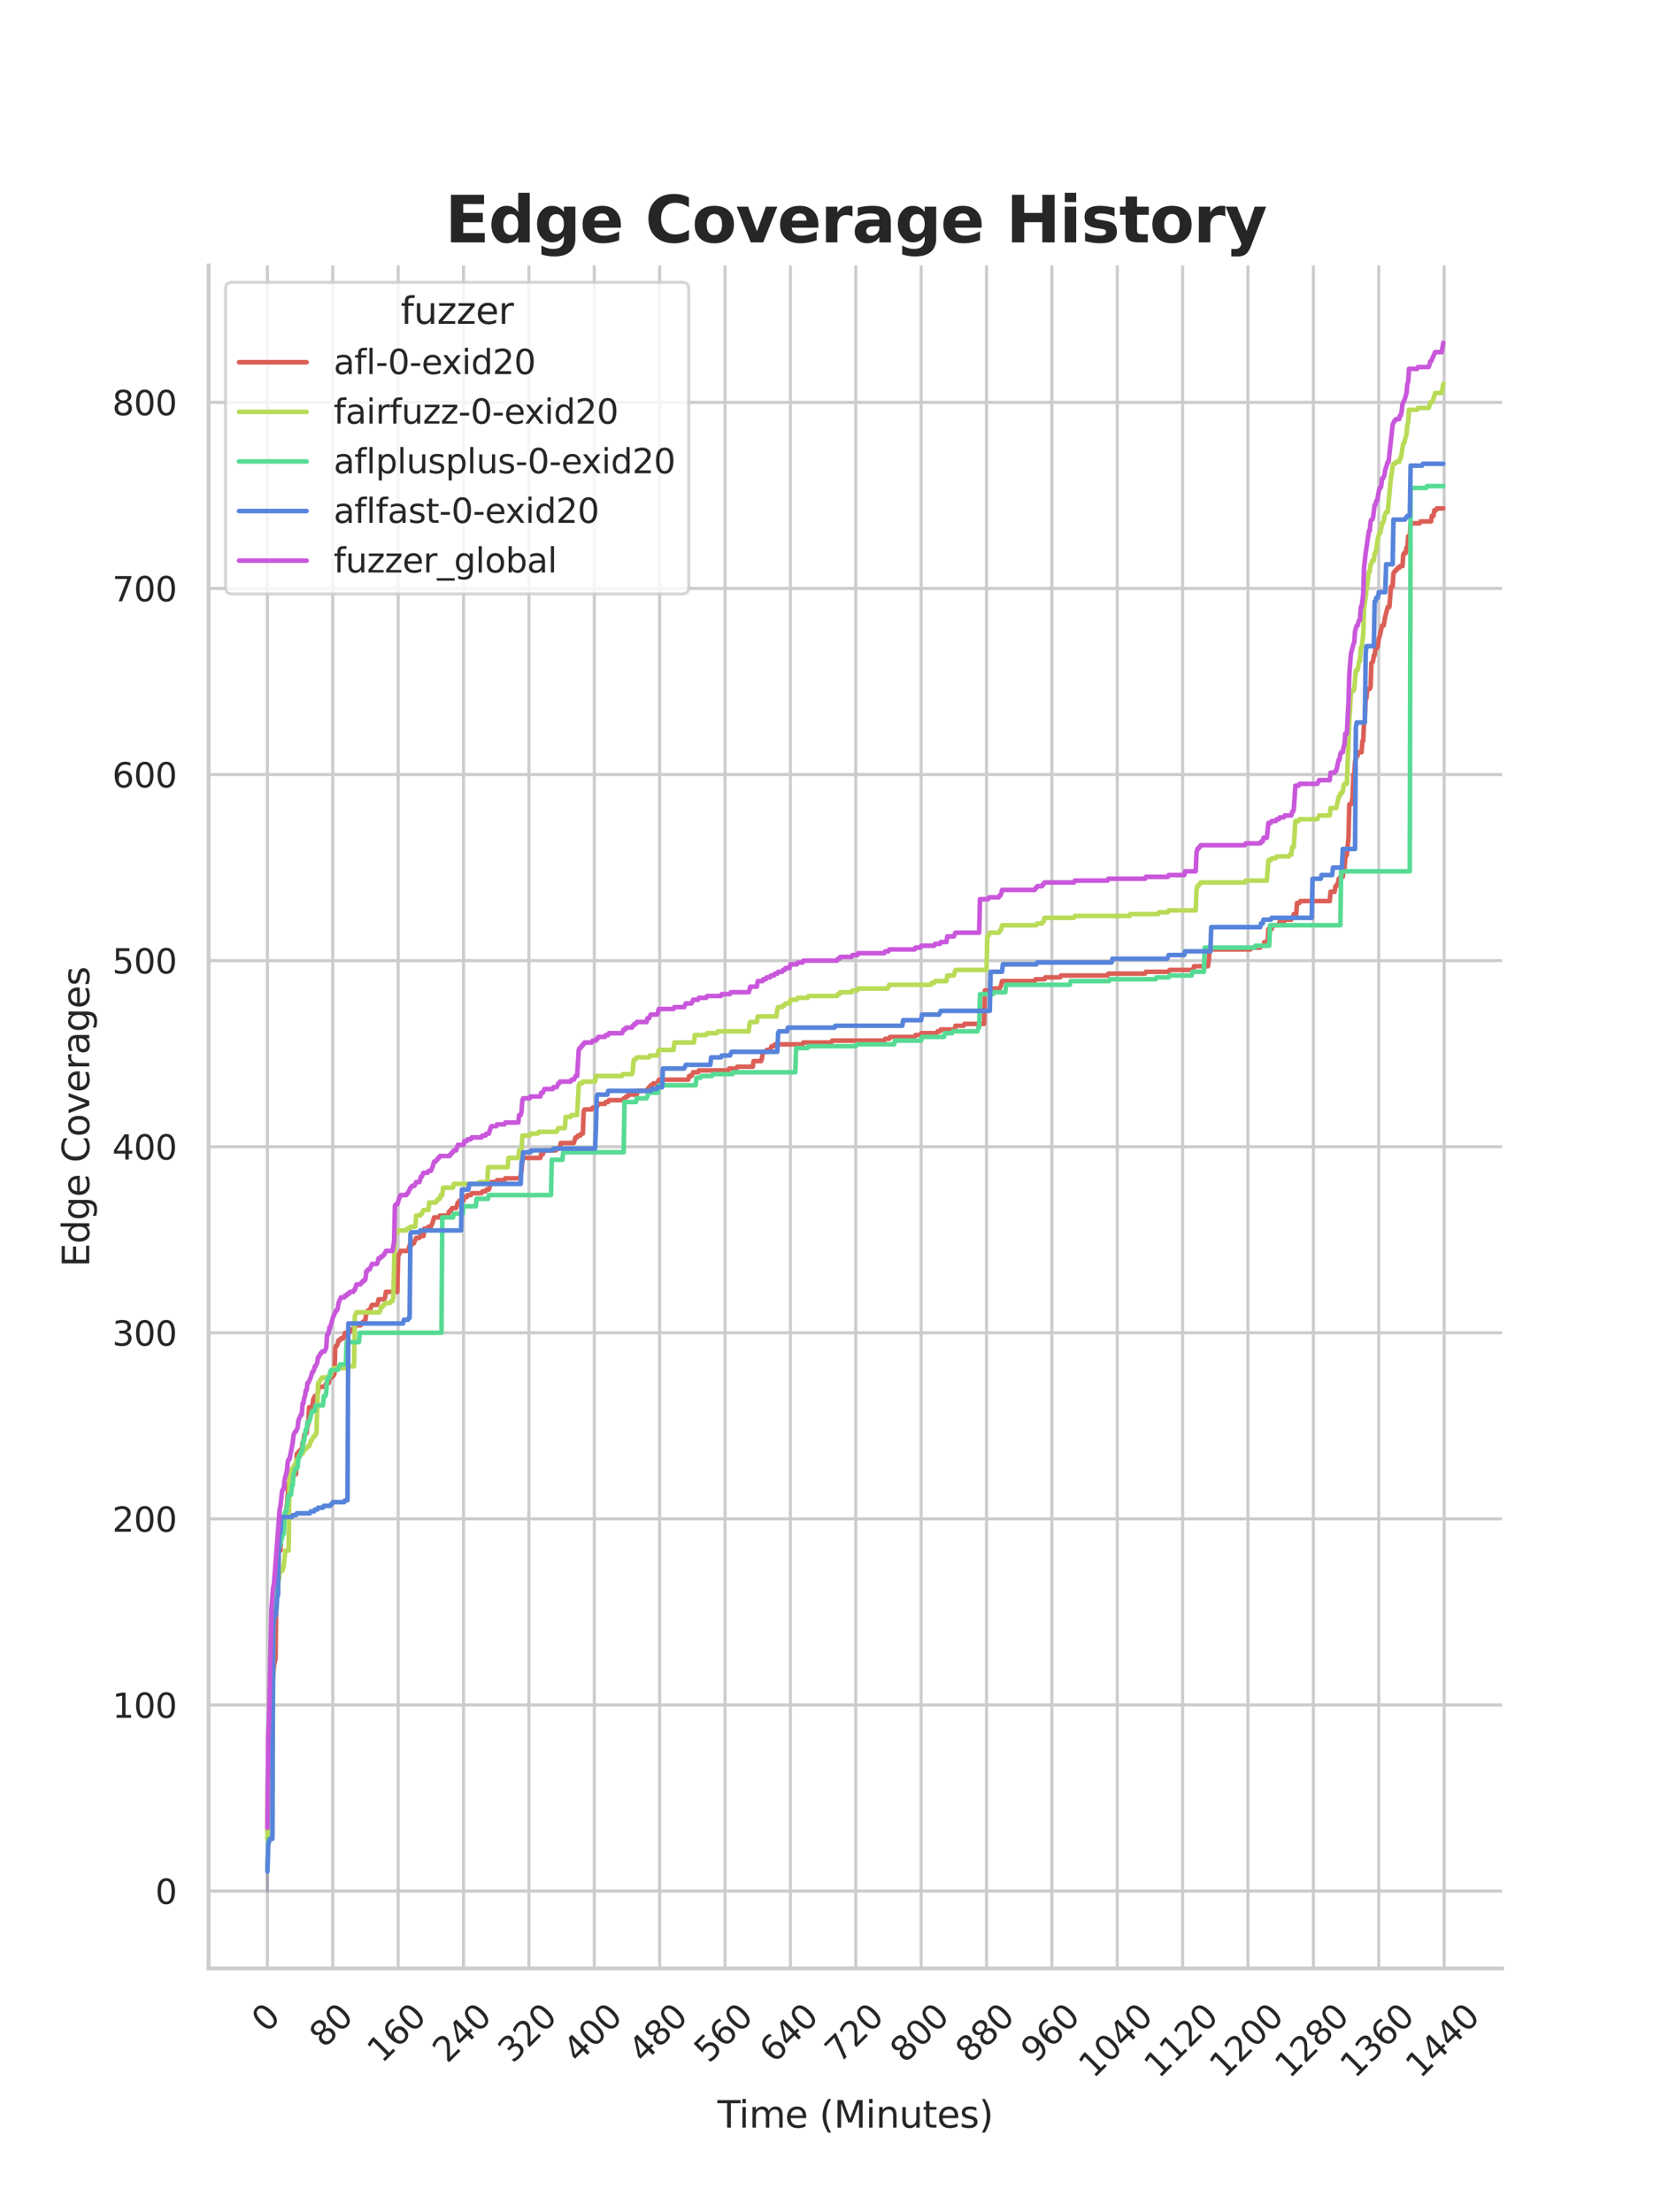 <?xml version="1.0" encoding="utf-8" standalone="no"?>
<!DOCTYPE svg PUBLIC "-//W3C//DTD SVG 1.1//EN"
  "http://www.w3.org/Graphics/SVG/1.1/DTD/svg11.dtd">
<svg xmlns:xlink="http://www.w3.org/1999/xlink" width="434.7pt" height="576pt" viewBox="0 0 434.7 576" xmlns="http://www.w3.org/2000/svg" version="1.1">
 <defs>
  <style type="text/css">*{stroke-linejoin: round; stroke-linecap: butt}</style>
 </defs>
 <g id="figure_1">
  <g id="patch_1">
   <path d="M 0 576 
L 434.7 576 
L 434.7 0 
L 0 0 
z
" style="fill: #ffffff"/>
  </g>
  <g id="axes_1">
   <g id="patch_2">
    <path d="M 54.337 512.64 
L 391.23 512.64 
L 391.23 69.12 
L 54.337 69.12 
z
" style="fill: #ffffff"/>
   </g>
   <g id="matplotlib.axis_1">
    <g id="xtick_1">
     <g id="line2d_1">
      <path d="M 69.651 512.64 
L 69.651 69.12 
" clip-path="url(#p3802ea357a)" style="fill: none; stroke: #cccccc; stroke-width: 0.8; stroke-linecap: round"/>
     </g>
     <g id="text_1">
      <!-- 0 -->
      <g style="fill: #262626" transform="translate(69.388 529.627)rotate(-45)scale(0.088 -0.088)">
       <defs>
        <path id="DejaVuSans-30" d="M 2034 4250 
Q 1547 4250 1301 3770 
Q 1056 3291 1056 2328 
Q 1056 1369 1301 889 
Q 1547 409 2034 409 
Q 2525 409 2770 889 
Q 3016 1369 3016 2328 
Q 3016 3291 2770 3770 
Q 2525 4250 2034 4250 
z
M 2034 4750 
Q 2819 4750 3233 4129 
Q 3647 3509 3647 2328 
Q 3647 1150 3233 529 
Q 2819 -91 2034 -91 
Q 1250 -91 836 529 
Q 422 1150 422 2328 
Q 422 3509 836 4129 
Q 1250 4750 2034 4750 
z
" transform="scale(0.016)"/>
       </defs>
       <use xlink:href="#DejaVuSans-30"/>
      </g>
     </g>
    </g>
    <g id="xtick_2">
     <g id="line2d_2">
      <path d="M 86.677 512.64 
L 86.677 69.12 
" clip-path="url(#p3802ea357a)" style="fill: none; stroke: #cccccc; stroke-width: 0.8; stroke-linecap: round"/>
     </g>
     <g id="text_2">
      <!-- 80 -->
      <g style="fill: #262626" transform="translate(84.435 533.586)rotate(-45)scale(0.088 -0.088)">
       <defs>
        <path id="DejaVuSans-38" d="M 2034 2216 
Q 1584 2216 1326 1975 
Q 1069 1734 1069 1313 
Q 1069 891 1326 650 
Q 1584 409 2034 409 
Q 2484 409 2743 651 
Q 3003 894 3003 1313 
Q 3003 1734 2745 1975 
Q 2488 2216 2034 2216 
z
M 1403 2484 
Q 997 2584 770 2862 
Q 544 3141 544 3541 
Q 544 4100 942 4425 
Q 1341 4750 2034 4750 
Q 2731 4750 3128 4425 
Q 3525 4100 3525 3541 
Q 3525 3141 3298 2862 
Q 3072 2584 2669 2484 
Q 3125 2378 3379 2068 
Q 3634 1759 3634 1313 
Q 3634 634 3220 271 
Q 2806 -91 2034 -91 
Q 1263 -91 848 271 
Q 434 634 434 1313 
Q 434 1759 690 2068 
Q 947 2378 1403 2484 
z
M 1172 3481 
Q 1172 3119 1398 2916 
Q 1625 2713 2034 2713 
Q 2441 2713 2670 2916 
Q 2900 3119 2900 3481 
Q 2900 3844 2670 4047 
Q 2441 4250 2034 4250 
Q 1625 4250 1398 4047 
Q 1172 3844 1172 3481 
z
" transform="scale(0.016)"/>
       </defs>
       <use xlink:href="#DejaVuSans-38"/>
       <use xlink:href="#DejaVuSans-30" x="63.623"/>
      </g>
     </g>
    </g>
    <g id="xtick_3">
     <g id="line2d_3">
      <path d="M 103.704 512.64 
L 103.704 69.12 
" clip-path="url(#p3802ea357a)" style="fill: none; stroke: #cccccc; stroke-width: 0.8; stroke-linecap: round"/>
     </g>
     <g id="text_3">
      <!-- 160 -->
      <g style="fill: #262626" transform="translate(99.482 537.545)rotate(-45)scale(0.088 -0.088)">
       <defs>
        <path id="DejaVuSans-31" d="M 794 531 
L 1825 531 
L 1825 4091 
L 703 3866 
L 703 4441 
L 1819 4666 
L 2450 4666 
L 2450 531 
L 3481 531 
L 3481 0 
L 794 0 
L 794 531 
z
" transform="scale(0.016)"/>
        <path id="DejaVuSans-36" d="M 2113 2584 
Q 1688 2584 1439 2293 
Q 1191 2003 1191 1497 
Q 1191 994 1439 701 
Q 1688 409 2113 409 
Q 2538 409 2786 701 
Q 3034 994 3034 1497 
Q 3034 2003 2786 2293 
Q 2538 2584 2113 2584 
z
M 3366 4563 
L 3366 3988 
Q 3128 4100 2886 4159 
Q 2644 4219 2406 4219 
Q 1781 4219 1451 3797 
Q 1122 3375 1075 2522 
Q 1259 2794 1537 2939 
Q 1816 3084 2150 3084 
Q 2853 3084 3261 2657 
Q 3669 2231 3669 1497 
Q 3669 778 3244 343 
Q 2819 -91 2113 -91 
Q 1303 -91 875 529 
Q 447 1150 447 2328 
Q 447 3434 972 4092 
Q 1497 4750 2381 4750 
Q 2619 4750 2861 4703 
Q 3103 4656 3366 4563 
z
" transform="scale(0.016)"/>
       </defs>
       <use xlink:href="#DejaVuSans-31"/>
       <use xlink:href="#DejaVuSans-36" x="63.623"/>
       <use xlink:href="#DejaVuSans-30" x="127.246"/>
      </g>
     </g>
    </g>
    <g id="xtick_4">
     <g id="line2d_4">
      <path d="M 120.731 512.64 
L 120.731 69.12 
" clip-path="url(#p3802ea357a)" style="fill: none; stroke: #cccccc; stroke-width: 0.8; stroke-linecap: round"/>
     </g>
     <g id="text_4">
      <!-- 240 -->
      <g style="fill: #262626" transform="translate(116.509 537.545)rotate(-45)scale(0.088 -0.088)">
       <defs>
        <path id="DejaVuSans-32" d="M 1228 531 
L 3431 531 
L 3431 0 
L 469 0 
L 469 531 
Q 828 903 1448 1529 
Q 2069 2156 2228 2338 
Q 2531 2678 2651 2914 
Q 2772 3150 2772 3378 
Q 2772 3750 2511 3984 
Q 2250 4219 1831 4219 
Q 1534 4219 1204 4116 
Q 875 4013 500 3803 
L 500 4441 
Q 881 4594 1212 4672 
Q 1544 4750 1819 4750 
Q 2544 4750 2975 4387 
Q 3406 4025 3406 3419 
Q 3406 3131 3298 2873 
Q 3191 2616 2906 2266 
Q 2828 2175 2409 1742 
Q 1991 1309 1228 531 
z
" transform="scale(0.016)"/>
        <path id="DejaVuSans-34" d="M 2419 4116 
L 825 1625 
L 2419 1625 
L 2419 4116 
z
M 2253 4666 
L 3047 4666 
L 3047 1625 
L 3713 1625 
L 3713 1100 
L 3047 1100 
L 3047 0 
L 2419 0 
L 2419 1100 
L 313 1100 
L 313 1709 
L 2253 4666 
z
" transform="scale(0.016)"/>
       </defs>
       <use xlink:href="#DejaVuSans-32"/>
       <use xlink:href="#DejaVuSans-34" x="63.623"/>
       <use xlink:href="#DejaVuSans-30" x="127.246"/>
      </g>
     </g>
    </g>
    <g id="xtick_5">
     <g id="line2d_5">
      <path d="M 137.757 512.64 
L 137.757 69.12 
" clip-path="url(#p3802ea357a)" style="fill: none; stroke: #cccccc; stroke-width: 0.8; stroke-linecap: round"/>
     </g>
     <g id="text_5">
      <!-- 320 -->
      <g style="fill: #262626" transform="translate(133.536 537.545)rotate(-45)scale(0.088 -0.088)">
       <defs>
        <path id="DejaVuSans-33" d="M 2597 2516 
Q 3050 2419 3304 2112 
Q 3559 1806 3559 1356 
Q 3559 666 3084 287 
Q 2609 -91 1734 -91 
Q 1441 -91 1130 -33 
Q 819 25 488 141 
L 488 750 
Q 750 597 1062 519 
Q 1375 441 1716 441 
Q 2309 441 2620 675 
Q 2931 909 2931 1356 
Q 2931 1769 2642 2001 
Q 2353 2234 1838 2234 
L 1294 2234 
L 1294 2753 
L 1863 2753 
Q 2328 2753 2575 2939 
Q 2822 3125 2822 3475 
Q 2822 3834 2567 4026 
Q 2313 4219 1838 4219 
Q 1578 4219 1281 4162 
Q 984 4106 628 3988 
L 628 4550 
Q 988 4650 1302 4700 
Q 1616 4750 1894 4750 
Q 2613 4750 3031 4423 
Q 3450 4097 3450 3541 
Q 3450 3153 3228 2886 
Q 3006 2619 2597 2516 
z
" transform="scale(0.016)"/>
       </defs>
       <use xlink:href="#DejaVuSans-33"/>
       <use xlink:href="#DejaVuSans-32" x="63.623"/>
       <use xlink:href="#DejaVuSans-30" x="127.246"/>
      </g>
     </g>
    </g>
    <g id="xtick_6">
     <g id="line2d_6">
      <path d="M 154.784 512.64 
L 154.784 69.12 
" clip-path="url(#p3802ea357a)" style="fill: none; stroke: #cccccc; stroke-width: 0.8; stroke-linecap: round"/>
     </g>
     <g id="text_6">
      <!-- 400 -->
      <g style="fill: #262626" transform="translate(150.562 537.545)rotate(-45)scale(0.088 -0.088)">
       <use xlink:href="#DejaVuSans-34"/>
       <use xlink:href="#DejaVuSans-30" x="63.623"/>
       <use xlink:href="#DejaVuSans-30" x="127.246"/>
      </g>
     </g>
    </g>
    <g id="xtick_7">
     <g id="line2d_7">
      <path d="M 171.81 512.64 
L 171.81 69.12 
" clip-path="url(#p3802ea357a)" style="fill: none; stroke: #cccccc; stroke-width: 0.8; stroke-linecap: round"/>
     </g>
     <g id="text_7">
      <!-- 480 -->
      <g style="fill: #262626" transform="translate(167.589 537.545)rotate(-45)scale(0.088 -0.088)">
       <use xlink:href="#DejaVuSans-34"/>
       <use xlink:href="#DejaVuSans-38" x="63.623"/>
       <use xlink:href="#DejaVuSans-30" x="127.246"/>
      </g>
     </g>
    </g>
    <g id="xtick_8">
     <g id="line2d_8">
      <path d="M 188.837 512.64 
L 188.837 69.12 
" clip-path="url(#p3802ea357a)" style="fill: none; stroke: #cccccc; stroke-width: 0.8; stroke-linecap: round"/>
     </g>
     <g id="text_8">
      <!-- 560 -->
      <g style="fill: #262626" transform="translate(184.615 537.545)rotate(-45)scale(0.088 -0.088)">
       <defs>
        <path id="DejaVuSans-35" d="M 691 4666 
L 3169 4666 
L 3169 4134 
L 1269 4134 
L 1269 2991 
Q 1406 3038 1543 3061 
Q 1681 3084 1819 3084 
Q 2600 3084 3056 2656 
Q 3513 2228 3513 1497 
Q 3513 744 3044 326 
Q 2575 -91 1722 -91 
Q 1428 -91 1123 -41 
Q 819 9 494 109 
L 494 744 
Q 775 591 1075 516 
Q 1375 441 1709 441 
Q 2250 441 2565 725 
Q 2881 1009 2881 1497 
Q 2881 1984 2565 2268 
Q 2250 2553 1709 2553 
Q 1456 2553 1204 2497 
Q 953 2441 691 2322 
L 691 4666 
z
" transform="scale(0.016)"/>
       </defs>
       <use xlink:href="#DejaVuSans-35"/>
       <use xlink:href="#DejaVuSans-36" x="63.623"/>
       <use xlink:href="#DejaVuSans-30" x="127.246"/>
      </g>
     </g>
    </g>
    <g id="xtick_9">
     <g id="line2d_9">
      <path d="M 205.864 512.64 
L 205.864 69.12 
" clip-path="url(#p3802ea357a)" style="fill: none; stroke: #cccccc; stroke-width: 0.8; stroke-linecap: round"/>
     </g>
     <g id="text_9">
      <!-- 640 -->
      <g style="fill: #262626" transform="translate(201.642 537.545)rotate(-45)scale(0.088 -0.088)">
       <use xlink:href="#DejaVuSans-36"/>
       <use xlink:href="#DejaVuSans-34" x="63.623"/>
       <use xlink:href="#DejaVuSans-30" x="127.246"/>
      </g>
     </g>
    </g>
    <g id="xtick_10">
     <g id="line2d_10">
      <path d="M 222.89 512.64 
L 222.89 69.12 
" clip-path="url(#p3802ea357a)" style="fill: none; stroke: #cccccc; stroke-width: 0.8; stroke-linecap: round"/>
     </g>
     <g id="text_10">
      <!-- 720 -->
      <g style="fill: #262626" transform="translate(218.669 537.545)rotate(-45)scale(0.088 -0.088)">
       <defs>
        <path id="DejaVuSans-37" d="M 525 4666 
L 3525 4666 
L 3525 4397 
L 1831 0 
L 1172 0 
L 2766 4134 
L 525 4134 
L 525 4666 
z
" transform="scale(0.016)"/>
       </defs>
       <use xlink:href="#DejaVuSans-37"/>
       <use xlink:href="#DejaVuSans-32" x="63.623"/>
       <use xlink:href="#DejaVuSans-30" x="127.246"/>
      </g>
     </g>
    </g>
    <g id="xtick_11">
     <g id="line2d_11">
      <path d="M 239.917 512.64 
L 239.917 69.12 
" clip-path="url(#p3802ea357a)" style="fill: none; stroke: #cccccc; stroke-width: 0.8; stroke-linecap: round"/>
     </g>
     <g id="text_11">
      <!-- 800 -->
      <g style="fill: #262626" transform="translate(235.695 537.545)rotate(-45)scale(0.088 -0.088)">
       <use xlink:href="#DejaVuSans-38"/>
       <use xlink:href="#DejaVuSans-30" x="63.623"/>
       <use xlink:href="#DejaVuSans-30" x="127.246"/>
      </g>
     </g>
    </g>
    <g id="xtick_12">
     <g id="line2d_12">
      <path d="M 256.943 512.64 
L 256.943 69.12 
" clip-path="url(#p3802ea357a)" style="fill: none; stroke: #cccccc; stroke-width: 0.8; stroke-linecap: round"/>
     </g>
     <g id="text_12">
      <!-- 880 -->
      <g style="fill: #262626" transform="translate(252.722 537.545)rotate(-45)scale(0.088 -0.088)">
       <use xlink:href="#DejaVuSans-38"/>
       <use xlink:href="#DejaVuSans-38" x="63.623"/>
       <use xlink:href="#DejaVuSans-30" x="127.246"/>
      </g>
     </g>
    </g>
    <g id="xtick_13">
     <g id="line2d_13">
      <path d="M 273.97 512.64 
L 273.97 69.12 
" clip-path="url(#p3802ea357a)" style="fill: none; stroke: #cccccc; stroke-width: 0.8; stroke-linecap: round"/>
     </g>
     <g id="text_13">
      <!-- 960 -->
      <g style="fill: #262626" transform="translate(269.748 537.545)rotate(-45)scale(0.088 -0.088)">
       <defs>
        <path id="DejaVuSans-39" d="M 703 97 
L 703 672 
Q 941 559 1184 500 
Q 1428 441 1663 441 
Q 2288 441 2617 861 
Q 2947 1281 2994 2138 
Q 2813 1869 2534 1725 
Q 2256 1581 1919 1581 
Q 1219 1581 811 2004 
Q 403 2428 403 3163 
Q 403 3881 828 4315 
Q 1253 4750 1959 4750 
Q 2769 4750 3195 4129 
Q 3622 3509 3622 2328 
Q 3622 1225 3098 567 
Q 2575 -91 1691 -91 
Q 1453 -91 1209 -44 
Q 966 3 703 97 
z
M 1959 2075 
Q 2384 2075 2632 2365 
Q 2881 2656 2881 3163 
Q 2881 3666 2632 3958 
Q 2384 4250 1959 4250 
Q 1534 4250 1286 3958 
Q 1038 3666 1038 3163 
Q 1038 2656 1286 2365 
Q 1534 2075 1959 2075 
z
" transform="scale(0.016)"/>
       </defs>
       <use xlink:href="#DejaVuSans-39"/>
       <use xlink:href="#DejaVuSans-36" x="63.623"/>
       <use xlink:href="#DejaVuSans-30" x="127.246"/>
      </g>
     </g>
    </g>
    <g id="xtick_14">
     <g id="line2d_14">
      <path d="M 290.997 512.64 
L 290.997 69.12 
" clip-path="url(#p3802ea357a)" style="fill: none; stroke: #cccccc; stroke-width: 0.8; stroke-linecap: round"/>
     </g>
     <g id="text_14">
      <!-- 1040 -->
      <g style="fill: #262626" transform="translate(284.795 541.505)rotate(-45)scale(0.088 -0.088)">
       <use xlink:href="#DejaVuSans-31"/>
       <use xlink:href="#DejaVuSans-30" x="63.623"/>
       <use xlink:href="#DejaVuSans-34" x="127.246"/>
       <use xlink:href="#DejaVuSans-30" x="190.869"/>
      </g>
     </g>
    </g>
    <g id="xtick_15">
     <g id="line2d_15">
      <path d="M 308.023 512.64 
L 308.023 69.12 
" clip-path="url(#p3802ea357a)" style="fill: none; stroke: #cccccc; stroke-width: 0.8; stroke-linecap: round"/>
     </g>
     <g id="text_15">
      <!-- 1120 -->
      <g style="fill: #262626" transform="translate(301.822 541.505)rotate(-45)scale(0.088 -0.088)">
       <use xlink:href="#DejaVuSans-31"/>
       <use xlink:href="#DejaVuSans-31" x="63.623"/>
       <use xlink:href="#DejaVuSans-32" x="127.246"/>
       <use xlink:href="#DejaVuSans-30" x="190.869"/>
      </g>
     </g>
    </g>
    <g id="xtick_16">
     <g id="line2d_16">
      <path d="M 325.05 512.64 
L 325.05 69.12 
" clip-path="url(#p3802ea357a)" style="fill: none; stroke: #cccccc; stroke-width: 0.8; stroke-linecap: round"/>
     </g>
     <g id="text_16">
      <!-- 1200 -->
      <g style="fill: #262626" transform="translate(318.849 541.505)rotate(-45)scale(0.088 -0.088)">
       <use xlink:href="#DejaVuSans-31"/>
       <use xlink:href="#DejaVuSans-32" x="63.623"/>
       <use xlink:href="#DejaVuSans-30" x="127.246"/>
       <use xlink:href="#DejaVuSans-30" x="190.869"/>
      </g>
     </g>
    </g>
    <g id="xtick_17">
     <g id="line2d_17">
      <path d="M 342.076 512.64 
L 342.076 69.12 
" clip-path="url(#p3802ea357a)" style="fill: none; stroke: #cccccc; stroke-width: 0.8; stroke-linecap: round"/>
     </g>
     <g id="text_17">
      <!-- 1280 -->
      <g style="fill: #262626" transform="translate(335.875 541.505)rotate(-45)scale(0.088 -0.088)">
       <use xlink:href="#DejaVuSans-31"/>
       <use xlink:href="#DejaVuSans-32" x="63.623"/>
       <use xlink:href="#DejaVuSans-38" x="127.246"/>
       <use xlink:href="#DejaVuSans-30" x="190.869"/>
      </g>
     </g>
    </g>
    <g id="xtick_18">
     <g id="line2d_18">
      <path d="M 359.103 512.64 
L 359.103 69.12 
" clip-path="url(#p3802ea357a)" style="fill: none; stroke: #cccccc; stroke-width: 0.8; stroke-linecap: round"/>
     </g>
     <g id="text_18">
      <!-- 1360 -->
      <g style="fill: #262626" transform="translate(352.902 541.505)rotate(-45)scale(0.088 -0.088)">
       <use xlink:href="#DejaVuSans-31"/>
       <use xlink:href="#DejaVuSans-33" x="63.623"/>
       <use xlink:href="#DejaVuSans-36" x="127.246"/>
       <use xlink:href="#DejaVuSans-30" x="190.869"/>
      </g>
     </g>
    </g>
    <g id="xtick_19">
     <g id="line2d_19">
      <path d="M 376.13 512.64 
L 376.13 69.12 
" clip-path="url(#p3802ea357a)" style="fill: none; stroke: #cccccc; stroke-width: 0.8; stroke-linecap: round"/>
     </g>
     <g id="text_19">
      <!-- 1440 -->
      <g style="fill: #262626" transform="translate(369.928 541.505)rotate(-45)scale(0.088 -0.088)">
       <use xlink:href="#DejaVuSans-31"/>
       <use xlink:href="#DejaVuSans-34" x="63.623"/>
       <use xlink:href="#DejaVuSans-34" x="127.246"/>
       <use xlink:href="#DejaVuSans-30" x="190.869"/>
      </g>
     </g>
    </g>
    <g id="text_20">
     <!-- Time (Minutes) -->
     <g style="fill: #262626" transform="translate(186.874 554.093)scale(0.096 -0.096)">
      <defs>
       <path id="DejaVuSans-54" d="M -19 4666 
L 3928 4666 
L 3928 4134 
L 2272 4134 
L 2272 0 
L 1638 0 
L 1638 4134 
L -19 4134 
L -19 4666 
z
" transform="scale(0.016)"/>
       <path id="DejaVuSans-69" d="M 603 3500 
L 1178 3500 
L 1178 0 
L 603 0 
L 603 3500 
z
M 603 4863 
L 1178 4863 
L 1178 4134 
L 603 4134 
L 603 4863 
z
" transform="scale(0.016)"/>
       <path id="DejaVuSans-6d" d="M 3328 2828 
Q 3544 3216 3844 3400 
Q 4144 3584 4550 3584 
Q 5097 3584 5394 3201 
Q 5691 2819 5691 2113 
L 5691 0 
L 5113 0 
L 5113 2094 
Q 5113 2597 4934 2840 
Q 4756 3084 4391 3084 
Q 3944 3084 3684 2787 
Q 3425 2491 3425 1978 
L 3425 0 
L 2847 0 
L 2847 2094 
Q 2847 2600 2669 2842 
Q 2491 3084 2119 3084 
Q 1678 3084 1418 2786 
Q 1159 2488 1159 1978 
L 1159 0 
L 581 0 
L 581 3500 
L 1159 3500 
L 1159 2956 
Q 1356 3278 1631 3431 
Q 1906 3584 2284 3584 
Q 2666 3584 2933 3390 
Q 3200 3197 3328 2828 
z
" transform="scale(0.016)"/>
       <path id="DejaVuSans-65" d="M 3597 1894 
L 3597 1613 
L 953 1613 
Q 991 1019 1311 708 
Q 1631 397 2203 397 
Q 2534 397 2845 478 
Q 3156 559 3463 722 
L 3463 178 
Q 3153 47 2828 -22 
Q 2503 -91 2169 -91 
Q 1331 -91 842 396 
Q 353 884 353 1716 
Q 353 2575 817 3079 
Q 1281 3584 2069 3584 
Q 2775 3584 3186 3129 
Q 3597 2675 3597 1894 
z
M 3022 2063 
Q 3016 2534 2758 2815 
Q 2500 3097 2075 3097 
Q 1594 3097 1305 2825 
Q 1016 2553 972 2059 
L 3022 2063 
z
" transform="scale(0.016)"/>
       <path id="DejaVuSans-20" transform="scale(0.016)"/>
       <path id="DejaVuSans-28" d="M 1984 4856 
Q 1566 4138 1362 3434 
Q 1159 2731 1159 2009 
Q 1159 1288 1364 580 
Q 1569 -128 1984 -844 
L 1484 -844 
Q 1016 -109 783 600 
Q 550 1309 550 2009 
Q 550 2706 781 3412 
Q 1013 4119 1484 4856 
L 1984 4856 
z
" transform="scale(0.016)"/>
       <path id="DejaVuSans-4d" d="M 628 4666 
L 1569 4666 
L 2759 1491 
L 3956 4666 
L 4897 4666 
L 4897 0 
L 4281 0 
L 4281 4097 
L 3078 897 
L 2444 897 
L 1241 4097 
L 1241 0 
L 628 0 
L 628 4666 
z
" transform="scale(0.016)"/>
       <path id="DejaVuSans-6e" d="M 3513 2113 
L 3513 0 
L 2938 0 
L 2938 2094 
Q 2938 2591 2744 2837 
Q 2550 3084 2163 3084 
Q 1697 3084 1428 2787 
Q 1159 2491 1159 1978 
L 1159 0 
L 581 0 
L 581 3500 
L 1159 3500 
L 1159 2956 
Q 1366 3272 1645 3428 
Q 1925 3584 2291 3584 
Q 2894 3584 3203 3211 
Q 3513 2838 3513 2113 
z
" transform="scale(0.016)"/>
       <path id="DejaVuSans-75" d="M 544 1381 
L 544 3500 
L 1119 3500 
L 1119 1403 
Q 1119 906 1312 657 
Q 1506 409 1894 409 
Q 2359 409 2629 706 
Q 2900 1003 2900 1516 
L 2900 3500 
L 3475 3500 
L 3475 0 
L 2900 0 
L 2900 538 
Q 2691 219 2414 64 
Q 2138 -91 1772 -91 
Q 1169 -91 856 284 
Q 544 659 544 1381 
z
M 1991 3584 
L 1991 3584 
z
" transform="scale(0.016)"/>
       <path id="DejaVuSans-74" d="M 1172 4494 
L 1172 3500 
L 2356 3500 
L 2356 3053 
L 1172 3053 
L 1172 1153 
Q 1172 725 1289 603 
Q 1406 481 1766 481 
L 2356 481 
L 2356 0 
L 1766 0 
Q 1100 0 847 248 
Q 594 497 594 1153 
L 594 3053 
L 172 3053 
L 172 3500 
L 594 3500 
L 594 4494 
L 1172 4494 
z
" transform="scale(0.016)"/>
       <path id="DejaVuSans-73" d="M 2834 3397 
L 2834 2853 
Q 2591 2978 2328 3040 
Q 2066 3103 1784 3103 
Q 1356 3103 1142 2972 
Q 928 2841 928 2578 
Q 928 2378 1081 2264 
Q 1234 2150 1697 2047 
L 1894 2003 
Q 2506 1872 2764 1633 
Q 3022 1394 3022 966 
Q 3022 478 2636 193 
Q 2250 -91 1575 -91 
Q 1294 -91 989 -36 
Q 684 19 347 128 
L 347 722 
Q 666 556 975 473 
Q 1284 391 1588 391 
Q 1994 391 2212 530 
Q 2431 669 2431 922 
Q 2431 1156 2273 1281 
Q 2116 1406 1581 1522 
L 1381 1569 
Q 847 1681 609 1914 
Q 372 2147 372 2553 
Q 372 3047 722 3315 
Q 1072 3584 1716 3584 
Q 2034 3584 2315 3537 
Q 2597 3491 2834 3397 
z
" transform="scale(0.016)"/>
       <path id="DejaVuSans-29" d="M 513 4856 
L 1013 4856 
Q 1481 4119 1714 3412 
Q 1947 2706 1947 2009 
Q 1947 1309 1714 600 
Q 1481 -109 1013 -844 
L 513 -844 
Q 928 -128 1133 580 
Q 1338 1288 1338 2009 
Q 1338 2731 1133 3434 
Q 928 4138 513 4856 
z
" transform="scale(0.016)"/>
      </defs>
      <use xlink:href="#DejaVuSans-54"/>
      <use xlink:href="#DejaVuSans-69" x="57.959"/>
      <use xlink:href="#DejaVuSans-6d" x="85.742"/>
      <use xlink:href="#DejaVuSans-65" x="183.154"/>
      <use xlink:href="#DejaVuSans-20" x="244.678"/>
      <use xlink:href="#DejaVuSans-28" x="276.465"/>
      <use xlink:href="#DejaVuSans-4d" x="315.479"/>
      <use xlink:href="#DejaVuSans-69" x="401.758"/>
      <use xlink:href="#DejaVuSans-6e" x="429.541"/>
      <use xlink:href="#DejaVuSans-75" x="492.92"/>
      <use xlink:href="#DejaVuSans-74" x="556.299"/>
      <use xlink:href="#DejaVuSans-65" x="595.508"/>
      <use xlink:href="#DejaVuSans-73" x="657.031"/>
      <use xlink:href="#DejaVuSans-29" x="709.131"/>
     </g>
    </g>
   </g>
   <g id="matplotlib.axis_2">
    <g id="ytick_1">
     <g id="line2d_20">
      <path d="M 54.337 492.48 
L 391.23 492.48 
" clip-path="url(#p3802ea357a)" style="fill: none; stroke: #cccccc; stroke-width: 0.8; stroke-linecap: round"/>
     </g>
     <g id="text_21">
      <!-- 0 -->
      <g style="fill: #262626" transform="translate(40.438 495.823)scale(0.088 -0.088)">
       <use xlink:href="#DejaVuSans-30"/>
      </g>
     </g>
    </g>
    <g id="ytick_2">
     <g id="line2d_21">
      <path d="M 54.337 444.018 
L 391.23 444.018 
" clip-path="url(#p3802ea357a)" style="fill: none; stroke: #cccccc; stroke-width: 0.8; stroke-linecap: round"/>
     </g>
     <g id="text_22">
      <!-- 100 -->
      <g style="fill: #262626" transform="translate(29.241 447.362)scale(0.088 -0.088)">
       <use xlink:href="#DejaVuSans-31"/>
       <use xlink:href="#DejaVuSans-30" x="63.623"/>
       <use xlink:href="#DejaVuSans-30" x="127.246"/>
      </g>
     </g>
    </g>
    <g id="ytick_3">
     <g id="line2d_22">
      <path d="M 54.337 395.557 
L 391.23 395.557 
" clip-path="url(#p3802ea357a)" style="fill: none; stroke: #cccccc; stroke-width: 0.8; stroke-linecap: round"/>
     </g>
     <g id="text_23">
      <!-- 200 -->
      <g style="fill: #262626" transform="translate(29.241 398.9)scale(0.088 -0.088)">
       <use xlink:href="#DejaVuSans-32"/>
       <use xlink:href="#DejaVuSans-30" x="63.623"/>
       <use xlink:href="#DejaVuSans-30" x="127.246"/>
      </g>
     </g>
    </g>
    <g id="ytick_4">
     <g id="line2d_23">
      <path d="M 54.337 347.095 
L 391.23 347.095 
" clip-path="url(#p3802ea357a)" style="fill: none; stroke: #cccccc; stroke-width: 0.8; stroke-linecap: round"/>
     </g>
     <g id="text_24">
      <!-- 300 -->
      <g style="fill: #262626" transform="translate(29.241 350.439)scale(0.088 -0.088)">
       <use xlink:href="#DejaVuSans-33"/>
       <use xlink:href="#DejaVuSans-30" x="63.623"/>
       <use xlink:href="#DejaVuSans-30" x="127.246"/>
      </g>
     </g>
    </g>
    <g id="ytick_5">
     <g id="line2d_24">
      <path d="M 54.337 298.634 
L 391.23 298.634 
" clip-path="url(#p3802ea357a)" style="fill: none; stroke: #cccccc; stroke-width: 0.8; stroke-linecap: round"/>
     </g>
     <g id="text_25">
      <!-- 400 -->
      <g style="fill: #262626" transform="translate(29.241 301.977)scale(0.088 -0.088)">
       <use xlink:href="#DejaVuSans-34"/>
       <use xlink:href="#DejaVuSans-30" x="63.623"/>
       <use xlink:href="#DejaVuSans-30" x="127.246"/>
      </g>
     </g>
    </g>
    <g id="ytick_6">
     <g id="line2d_25">
      <path d="M 54.337 250.172 
L 391.23 250.172 
" clip-path="url(#p3802ea357a)" style="fill: none; stroke: #cccccc; stroke-width: 0.8; stroke-linecap: round"/>
     </g>
     <g id="text_26">
      <!-- 500 -->
      <g style="fill: #262626" transform="translate(29.241 253.516)scale(0.088 -0.088)">
       <use xlink:href="#DejaVuSans-35"/>
       <use xlink:href="#DejaVuSans-30" x="63.623"/>
       <use xlink:href="#DejaVuSans-30" x="127.246"/>
      </g>
     </g>
    </g>
    <g id="ytick_7">
     <g id="line2d_26">
      <path d="M 54.337 201.711 
L 391.23 201.711 
" clip-path="url(#p3802ea357a)" style="fill: none; stroke: #cccccc; stroke-width: 0.8; stroke-linecap: round"/>
     </g>
     <g id="text_27">
      <!-- 600 -->
      <g style="fill: #262626" transform="translate(29.241 205.054)scale(0.088 -0.088)">
       <use xlink:href="#DejaVuSans-36"/>
       <use xlink:href="#DejaVuSans-30" x="63.623"/>
       <use xlink:href="#DejaVuSans-30" x="127.246"/>
      </g>
     </g>
    </g>
    <g id="ytick_8">
     <g id="line2d_27">
      <path d="M 54.337 153.249 
L 391.23 153.249 
" clip-path="url(#p3802ea357a)" style="fill: none; stroke: #cccccc; stroke-width: 0.8; stroke-linecap: round"/>
     </g>
     <g id="text_28">
      <!-- 700 -->
      <g style="fill: #262626" transform="translate(29.241 156.593)scale(0.088 -0.088)">
       <use xlink:href="#DejaVuSans-37"/>
       <use xlink:href="#DejaVuSans-30" x="63.623"/>
       <use xlink:href="#DejaVuSans-30" x="127.246"/>
      </g>
     </g>
    </g>
    <g id="ytick_9">
     <g id="line2d_28">
      <path d="M 54.337 104.788 
L 391.23 104.788 
" clip-path="url(#p3802ea357a)" style="fill: none; stroke: #cccccc; stroke-width: 0.8; stroke-linecap: round"/>
     </g>
     <g id="text_29">
      <!-- 800 -->
      <g style="fill: #262626" transform="translate(29.241 108.131)scale(0.088 -0.088)">
       <use xlink:href="#DejaVuSans-38"/>
       <use xlink:href="#DejaVuSans-30" x="63.623"/>
       <use xlink:href="#DejaVuSans-30" x="127.246"/>
      </g>
     </g>
    </g>
    <g id="text_30">
     <!-- Edge Coverages -->
     <g style="fill: #262626" transform="translate(23.244 329.986)rotate(-90)scale(0.096 -0.096)">
      <defs>
       <path id="DejaVuSans-45" d="M 628 4666 
L 3578 4666 
L 3578 4134 
L 1259 4134 
L 1259 2753 
L 3481 2753 
L 3481 2222 
L 1259 2222 
L 1259 531 
L 3634 531 
L 3634 0 
L 628 0 
L 628 4666 
z
" transform="scale(0.016)"/>
       <path id="DejaVuSans-64" d="M 2906 2969 
L 2906 4863 
L 3481 4863 
L 3481 0 
L 2906 0 
L 2906 525 
Q 2725 213 2448 61 
Q 2172 -91 1784 -91 
Q 1150 -91 751 415 
Q 353 922 353 1747 
Q 353 2572 751 3078 
Q 1150 3584 1784 3584 
Q 2172 3584 2448 3432 
Q 2725 3281 2906 2969 
z
M 947 1747 
Q 947 1113 1208 752 
Q 1469 391 1925 391 
Q 2381 391 2643 752 
Q 2906 1113 2906 1747 
Q 2906 2381 2643 2742 
Q 2381 3103 1925 3103 
Q 1469 3103 1208 2742 
Q 947 2381 947 1747 
z
" transform="scale(0.016)"/>
       <path id="DejaVuSans-67" d="M 2906 1791 
Q 2906 2416 2648 2759 
Q 2391 3103 1925 3103 
Q 1463 3103 1205 2759 
Q 947 2416 947 1791 
Q 947 1169 1205 825 
Q 1463 481 1925 481 
Q 2391 481 2648 825 
Q 2906 1169 2906 1791 
z
M 3481 434 
Q 3481 -459 3084 -895 
Q 2688 -1331 1869 -1331 
Q 1566 -1331 1297 -1286 
Q 1028 -1241 775 -1147 
L 775 -588 
Q 1028 -725 1275 -790 
Q 1522 -856 1778 -856 
Q 2344 -856 2625 -561 
Q 2906 -266 2906 331 
L 2906 616 
Q 2728 306 2450 153 
Q 2172 0 1784 0 
Q 1141 0 747 490 
Q 353 981 353 1791 
Q 353 2603 747 3093 
Q 1141 3584 1784 3584 
Q 2172 3584 2450 3431 
Q 2728 3278 2906 2969 
L 2906 3500 
L 3481 3500 
L 3481 434 
z
" transform="scale(0.016)"/>
       <path id="DejaVuSans-43" d="M 4122 4306 
L 4122 3641 
Q 3803 3938 3442 4084 
Q 3081 4231 2675 4231 
Q 1875 4231 1450 3742 
Q 1025 3253 1025 2328 
Q 1025 1406 1450 917 
Q 1875 428 2675 428 
Q 3081 428 3442 575 
Q 3803 722 4122 1019 
L 4122 359 
Q 3791 134 3420 21 
Q 3050 -91 2638 -91 
Q 1578 -91 968 557 
Q 359 1206 359 2328 
Q 359 3453 968 4101 
Q 1578 4750 2638 4750 
Q 3056 4750 3426 4639 
Q 3797 4528 4122 4306 
z
" transform="scale(0.016)"/>
       <path id="DejaVuSans-6f" d="M 1959 3097 
Q 1497 3097 1228 2736 
Q 959 2375 959 1747 
Q 959 1119 1226 758 
Q 1494 397 1959 397 
Q 2419 397 2687 759 
Q 2956 1122 2956 1747 
Q 2956 2369 2687 2733 
Q 2419 3097 1959 3097 
z
M 1959 3584 
Q 2709 3584 3137 3096 
Q 3566 2609 3566 1747 
Q 3566 888 3137 398 
Q 2709 -91 1959 -91 
Q 1206 -91 779 398 
Q 353 888 353 1747 
Q 353 2609 779 3096 
Q 1206 3584 1959 3584 
z
" transform="scale(0.016)"/>
       <path id="DejaVuSans-76" d="M 191 3500 
L 800 3500 
L 1894 563 
L 2988 3500 
L 3597 3500 
L 2284 0 
L 1503 0 
L 191 3500 
z
" transform="scale(0.016)"/>
       <path id="DejaVuSans-72" d="M 2631 2963 
Q 2534 3019 2420 3045 
Q 2306 3072 2169 3072 
Q 1681 3072 1420 2755 
Q 1159 2438 1159 1844 
L 1159 0 
L 581 0 
L 581 3500 
L 1159 3500 
L 1159 2956 
Q 1341 3275 1631 3429 
Q 1922 3584 2338 3584 
Q 2397 3584 2469 3576 
Q 2541 3569 2628 3553 
L 2631 2963 
z
" transform="scale(0.016)"/>
       <path id="DejaVuSans-61" d="M 2194 1759 
Q 1497 1759 1228 1600 
Q 959 1441 959 1056 
Q 959 750 1161 570 
Q 1363 391 1709 391 
Q 2188 391 2477 730 
Q 2766 1069 2766 1631 
L 2766 1759 
L 2194 1759 
z
M 3341 1997 
L 3341 0 
L 2766 0 
L 2766 531 
Q 2569 213 2275 61 
Q 1981 -91 1556 -91 
Q 1019 -91 701 211 
Q 384 513 384 1019 
Q 384 1609 779 1909 
Q 1175 2209 1959 2209 
L 2766 2209 
L 2766 2266 
Q 2766 2663 2505 2880 
Q 2244 3097 1772 3097 
Q 1472 3097 1187 3025 
Q 903 2953 641 2809 
L 641 3341 
Q 956 3463 1253 3523 
Q 1550 3584 1831 3584 
Q 2591 3584 2966 3190 
Q 3341 2797 3341 1997 
z
" transform="scale(0.016)"/>
      </defs>
      <use xlink:href="#DejaVuSans-45"/>
      <use xlink:href="#DejaVuSans-64" x="63.184"/>
      <use xlink:href="#DejaVuSans-67" x="126.66"/>
      <use xlink:href="#DejaVuSans-65" x="190.137"/>
      <use xlink:href="#DejaVuSans-20" x="251.66"/>
      <use xlink:href="#DejaVuSans-43" x="283.447"/>
      <use xlink:href="#DejaVuSans-6f" x="353.271"/>
      <use xlink:href="#DejaVuSans-76" x="414.453"/>
      <use xlink:href="#DejaVuSans-65" x="473.633"/>
      <use xlink:href="#DejaVuSans-72" x="535.156"/>
      <use xlink:href="#DejaVuSans-61" x="576.27"/>
      <use xlink:href="#DejaVuSans-67" x="637.549"/>
      <use xlink:href="#DejaVuSans-65" x="701.025"/>
      <use xlink:href="#DejaVuSans-73" x="762.549"/>
     </g>
    </g>
   </g>
   <g id="PolyCollection_1">
    <defs>
     <path id="m76ebbfbe80" d="M 69.651 -115.02 
L 69.651 -83.52 
L 69.651 -115.02 
L 69.651 -115.02 
z
" style="stroke: #db5f57; stroke-opacity: 0.2; stroke-width: 0.8"/>
    </defs>
    <g clip-path="url(#p3802ea357a)">
     <use xlink:href="#m76ebbfbe80" x="0" y="576" style="fill: #db5f57; fill-opacity: 0.2; stroke: #db5f57; stroke-opacity: 0.2; stroke-width: 0.8"/>
    </g>
   </g>
   <g id="PolyCollection_2">
    <defs>
     <path id="m35a921e5ad" d="M 69.651 -110.658 
L 69.651 -83.52 
L 69.651 -110.658 
L 69.651 -110.658 
z
" style="stroke: #b9db57; stroke-opacity: 0.2; stroke-width: 0.8"/>
    </defs>
    <g clip-path="url(#p3802ea357a)">
     <use xlink:href="#m35a921e5ad" x="0" y="576" style="fill: #b9db57; fill-opacity: 0.2; stroke: #b9db57; stroke-opacity: 0.2; stroke-width: 0.8"/>
    </g>
   </g>
   <g id="PolyCollection_3">
    <defs>
     <path id="m900ec293a1" d="M 69.651 -96.12 
L 69.651 -83.52 
L 69.651 -96.12 
L 69.651 -96.12 
z
" style="stroke: #57db94; stroke-opacity: 0.2; stroke-width: 0.8"/>
    </defs>
    <g clip-path="url(#p3802ea357a)">
     <use xlink:href="#m900ec293a1" x="0" y="576" style="fill: #57db94; fill-opacity: 0.2; stroke: #57db94; stroke-opacity: 0.2; stroke-width: 0.8"/>
    </g>
   </g>
   <g id="PolyCollection_4">
    <defs>
     <path id="mdfe6f4a52f" d="M 69.651 -93.697 
L 69.651 -83.52 
L 69.651 -93.697 
L 69.651 -93.697 
z
" style="stroke: #5784db; stroke-opacity: 0.2; stroke-width: 0.8"/>
    </defs>
    <g clip-path="url(#p3802ea357a)">
     <use xlink:href="#mdfe6f4a52f" x="0" y="576" style="fill: #5784db; fill-opacity: 0.2; stroke: #5784db; stroke-opacity: 0.2; stroke-width: 0.8"/>
    </g>
   </g>
   <g id="PolyCollection_5">
    <defs>
     <path id="m5a3545b306" d="M 69.651 -116.474 
L 69.651 -83.52 
L 69.651 -116.474 
L 69.651 -116.474 
z
" style="stroke: #c957db; stroke-opacity: 0.2; stroke-width: 0.8"/>
    </defs>
    <g clip-path="url(#p3802ea357a)">
     <use xlink:href="#m5a3545b306" x="0" y="576" style="fill: #c957db; fill-opacity: 0.2; stroke: #c957db; stroke-opacity: 0.2; stroke-width: 0.8"/>
    </g>
   </g>
   <g id="line2d_29">
    <path d="M 69.651 476.73 
L 69.864 455.649 
L 70.076 452.742 
L 70.289 444.503 
L 70.502 442.08 
L 70.715 441.595 
L 71.353 433.842 
L 71.779 431.903 
L 71.992 411.549 
L 72.205 411.065 
L 72.418 411.065 
L 72.63 403.795 
L 73.056 403.795 
L 73.269 397.495 
L 73.482 396.526 
L 73.907 396.526 
L 74.12 395.072 
L 74.333 394.588 
L 74.759 391.68 
L 75.184 386.349 
L 75.397 386.349 
L 75.823 385.38 
L 76.036 385.38 
L 76.249 384.895 
L 76.461 383.926 
L 77.1 383.926 
L 77.313 378.595 
L 77.526 378.595 
L 77.738 378.111 
L 77.951 378.111 
L 78.164 377.626 
L 78.59 377.626 
L 78.803 375.688 
L 79.015 375.688 
L 79.228 373.749 
L 79.441 373.265 
L 79.867 373.265 
L 80.08 371.326 
L 80.292 370.842 
L 80.505 366.48 
L 81.144 366.48 
L 81.357 365.995 
L 81.569 364.542 
L 81.995 363.572 
L 82.421 363.572 
L 82.846 362.603 
L 83.059 361.149 
L 84.549 361.149 
L 84.975 360.18 
L 85.613 360.18 
L 85.826 358.726 
L 86.465 358.726 
L 86.677 358.242 
L 86.89 358.242 
L 87.103 357.757 
L 87.316 350.972 
L 87.529 350.488 
L 87.742 350.488 
L 87.954 350.003 
L 88.167 349.034 
L 88.593 349.034 
L 88.806 348.549 
L 89.444 348.549 
L 89.87 347.095 
L 90.934 347.095 
L 91.147 346.611 
L 91.573 346.611 
L 91.785 346.126 
L 91.998 346.126 
L 92.211 345.642 
L 92.424 345.642 
L 92.637 345.157 
L 93.914 345.157 
L 94.127 344.672 
L 94.339 344.672 
L 94.552 344.188 
L 94.978 344.188 
L 95.191 343.703 
L 95.404 341.765 
L 95.616 341.765 
L 95.829 341.28 
L 96.255 341.28 
L 96.893 339.826 
L 98.17 339.826 
L 98.383 339.342 
L 98.596 338.372 
L 100.086 338.372 
L 100.299 337.888 
L 100.512 336.434 
L 103.491 336.434 
L 103.704 327.226 
L 104.342 325.772 
L 106.258 325.772 
L 106.684 324.318 
L 107.109 324.318 
L 107.322 323.834 
L 107.748 323.834 
L 108.386 322.38 
L 109.238 322.38 
L 109.45 321.895 
L 110.302 321.895 
L 110.515 319.957 
L 111.366 319.957 
L 111.579 319.472 
L 112.217 319.472 
L 112.643 318.503 
L 113.069 317.049 
L 114.346 317.049 
L 114.558 316.565 
L 116.687 316.565 
L 116.9 315.595 
L 117.112 315.595 
L 117.325 315.111 
L 117.538 315.111 
L 117.751 314.626 
L 118.815 314.626 
L 119.241 313.172 
L 119.454 313.172 
L 119.666 312.688 
L 120.731 312.688 
L 120.943 311.718 
L 121.582 311.718 
L 121.795 311.234 
L 122.646 311.234 
L 122.859 310.749 
L 125.413 310.749 
L 125.626 310.265 
L 126.477 310.265 
L 126.69 309.78 
L 127.328 309.78 
L 127.754 308.326 
L 127.967 307.842 
L 129.244 307.842 
L 129.457 307.357 
L 131.372 307.357 
L 131.585 306.872 
L 135.416 306.872 
L 135.842 304.934 
L 136.055 302.026 
L 136.267 301.542 
L 140.737 301.542 
L 140.95 300.572 
L 141.375 300.572 
L 141.801 299.603 
L 144.781 299.603 
L 144.993 299.118 
L 145.632 299.118 
L 145.845 298.634 
L 146.058 297.665 
L 149.463 297.665 
L 149.889 296.211 
L 150.314 296.211 
L 150.527 295.726 
L 151.166 295.726 
L 151.378 295.242 
L 151.804 295.242 
L 152.017 289.426 
L 152.23 288.942 
L 154.145 288.942 
L 154.358 288.457 
L 155.209 288.457 
L 155.422 287.972 
L 155.635 287.972 
L 155.848 287.488 
L 157.551 287.488 
L 157.763 287.003 
L 158.402 287.003 
L 158.615 286.518 
L 162.233 286.518 
L 162.446 286.034 
L 162.871 286.034 
L 163.084 285.549 
L 163.51 285.549 
L 163.723 285.065 
L 165.851 285.065 
L 166.064 284.095 
L 168.405 284.095 
L 168.618 283.611 
L 168.831 283.611 
L 169.044 283.126 
L 169.256 283.126 
L 169.469 282.642 
L 169.895 282.642 
L 170.108 282.157 
L 171.172 282.157 
L 171.598 281.188 
L 179.26 281.188 
L 179.472 280.218 
L 180.111 280.218 
L 180.537 279.249 
L 181.814 279.249 
L 182.026 278.765 
L 189.688 278.765 
L 189.901 278.28 
L 191.817 278.28 
L 192.029 277.795 
L 196.073 277.795 
L 196.286 276.342 
L 198.202 276.342 
L 198.414 275.857 
L 198.627 274.403 
L 198.84 273.918 
L 199.479 273.918 
L 199.691 273.434 
L 200.543 273.434 
L 200.968 272.465 
L 201.607 272.465 
L 201.82 271.98 
L 209.056 271.98 
L 209.269 271.495 
L 216.505 271.495 
L 216.718 271.011 
L 230.339 271.011 
L 230.552 270.526 
L 231.616 270.526 
L 231.829 270.042 
L 238.214 270.042 
L 238.427 269.557 
L 239.704 269.557 
L 239.917 269.072 
L 243.961 269.072 
L 244.173 268.588 
L 244.812 268.588 
L 245.025 268.103 
L 248.643 268.103 
L 248.856 267.134 
L 250.984 267.134 
L 251.197 266.649 
L 256.305 266.649 
L 256.518 257.926 
L 257.795 257.926 
L 258.008 257.442 
L 260.349 257.442 
L 260.774 256.472 
L 260.987 255.503 
L 269.5 255.503 
L 269.713 255.018 
L 272.054 255.018 
L 272.267 254.534 
L 276.098 254.534 
L 276.311 254.049 
L 288.443 254.049 
L 288.655 253.565 
L 298.233 253.565 
L 298.446 253.08 
L 304.405 253.08 
L 304.618 252.595 
L 310.79 252.595 
L 311.003 251.626 
L 314.621 251.626 
L 314.834 250.172 
L 315.047 247.265 
L 325.688 247.265 
L 325.901 246.78 
L 328.242 246.78 
L 328.455 246.295 
L 329.094 246.295 
L 329.306 245.326 
L 330.158 245.326 
L 330.371 241.934 
L 331.222 241.934 
L 331.435 240.965 
L 332.925 240.965 
L 333.35 239.995 
L 334.414 239.995 
L 334.627 239.511 
L 336.33 239.511 
L 336.543 239.026 
L 336.756 239.026 
L 336.968 238.057 
L 337.607 238.057 
L 337.82 235.149 
L 338.458 235.149 
L 338.671 234.665 
L 346.333 234.665 
L 346.546 232.242 
L 347.61 232.242 
L 347.823 230.788 
L 348.036 230.788 
L 348.248 230.303 
L 348.461 230.303 
L 348.674 228.849 
L 348.887 228.849 
L 349.1 228.365 
L 349.738 228.365 
L 349.951 226.426 
L 350.164 226.426 
L 350.377 223.518 
L 350.802 222.549 
L 351.228 218.188 
L 351.441 209.465 
L 351.867 209.465 
L 352.079 208.98 
L 352.292 207.526 
L 352.505 201.711 
L 352.718 201.711 
L 352.931 198.318 
L 353.356 196.865 
L 353.569 196.865 
L 353.782 195.895 
L 354.633 195.895 
L 354.846 192.988 
L 355.059 192.988 
L 355.272 188.142 
L 355.485 187.657 
L 355.698 181.842 
L 355.91 181.842 
L 356.123 179.418 
L 356.762 179.418 
L 356.975 178.934 
L 357.187 172.634 
L 357.4 172.634 
L 357.613 172.149 
L 357.826 170.695 
L 358.039 170.695 
L 358.252 168.757 
L 358.677 168.757 
L 358.89 168.272 
L 359.103 166.334 
L 359.316 165.849 
L 359.954 162.942 
L 360.38 162.942 
L 360.806 160.518 
L 361.444 158.095 
L 361.87 158.095 
L 362.295 152.765 
L 362.721 152.765 
L 362.934 149.372 
L 363.147 148.888 
L 363.36 148.888 
L 363.572 148.403 
L 363.785 148.403 
L 363.998 147.918 
L 364.424 147.918 
L 364.637 147.434 
L 365.275 147.434 
L 365.488 144.526 
L 365.701 144.042 
L 366.126 144.042 
L 366.339 142.588 
L 366.552 142.588 
L 366.765 139.68 
L 367.191 139.68 
L 367.403 136.288 
L 369.745 136.288 
L 369.957 135.803 
L 372.724 135.803 
L 372.937 134.349 
L 373.363 134.349 
L 373.576 132.895 
L 374.001 132.895 
L 374.214 132.411 
L 375.917 132.411 
L 375.917 132.411 
" clip-path="url(#p3802ea357a)" style="fill: none; stroke: #db5f57; stroke-width: 1.2; stroke-linecap: round"/>
   </g>
   <g id="line2d_30">
    <path d="M 69.651 478.911 
L 69.864 453.711 
L 70.076 449.349 
L 70.289 447.411 
L 70.715 422.695 
L 71.779 413.488 
L 72.205 412.034 
L 72.418 412.034 
L 72.63 411.549 
L 72.843 409.611 
L 73.056 409.126 
L 73.482 409.126 
L 73.695 408.642 
L 73.907 407.672 
L 74.333 403.795 
L 75.184 403.795 
L 75.397 384.411 
L 75.823 383.442 
L 76.036 382.472 
L 76.249 382.472 
L 76.674 381.503 
L 76.887 381.503 
L 77.313 380.049 
L 77.526 380.049 
L 77.951 379.08 
L 78.164 379.08 
L 78.377 378.595 
L 78.803 378.595 
L 79.015 377.626 
L 79.441 377.626 
L 79.654 377.142 
L 79.867 377.142 
L 80.08 376.657 
L 80.505 376.657 
L 80.718 376.172 
L 80.931 375.203 
L 81.144 375.203 
L 81.569 374.234 
L 81.782 374.234 
L 81.995 373.749 
L 82.208 373.749 
L 82.421 373.265 
L 82.846 360.18 
L 83.059 360.18 
L 83.485 359.211 
L 83.698 359.211 
L 83.911 358.726 
L 85.4 358.726 
L 85.613 358.242 
L 86.039 358.242 
L 86.252 357.757 
L 86.465 356.788 
L 86.677 356.788 
L 86.89 356.303 
L 90.296 356.303 
L 90.508 355.818 
L 92.211 355.818 
L 92.424 342.734 
L 92.85 341.765 
L 98.809 341.765 
L 99.022 341.28 
L 99.235 340.311 
L 99.66 340.311 
L 99.873 339.826 
L 100.086 339.826 
L 100.299 339.342 
L 101.576 339.342 
L 101.788 338.857 
L 102.214 338.857 
L 102.427 337.888 
L 102.853 321.411 
L 103.065 320.926 
L 103.491 320.926 
L 103.704 320.442 
L 105.832 320.442 
L 106.045 319.957 
L 106.684 319.957 
L 106.896 319.472 
L 108.173 319.472 
L 108.386 316.565 
L 109.45 316.565 
L 109.663 316.08 
L 109.876 316.08 
L 110.302 315.111 
L 111.579 315.111 
L 111.792 313.172 
L 113.494 313.172 
L 113.707 312.688 
L 113.92 312.688 
L 114.133 312.203 
L 114.558 312.203 
L 114.771 311.234 
L 115.197 311.234 
L 115.41 309.295 
L 117.964 309.295 
L 118.177 308.326 
L 124.562 308.326 
L 124.774 307.842 
L 126.903 307.842 
L 127.116 303.965 
L 132.224 303.965 
L 132.436 301.542 
L 134.99 301.542 
L 135.203 299.603 
L 135.842 299.603 
L 136.055 295.726 
L 137.97 295.726 
L 138.183 295.242 
L 140.098 295.242 
L 140.311 294.757 
L 144.993 294.757 
L 145.419 293.788 
L 147.122 293.788 
L 147.335 290.88 
L 148.612 290.88 
L 148.824 290.395 
L 150.314 290.395 
L 150.74 282.642 
L 150.953 282.157 
L 151.591 282.157 
L 151.804 281.672 
L 154.997 281.672 
L 155.209 280.218 
L 162.02 280.218 
L 162.233 279.734 
L 164.574 279.734 
L 164.787 279.249 
L 165 276.342 
L 165.213 275.857 
L 165.638 275.857 
L 165.851 275.372 
L 169.044 275.372 
L 169.256 274.888 
L 171.172 274.888 
L 171.598 273.434 
L 175.429 273.434 
L 175.641 271.495 
L 180.749 271.495 
L 180.962 269.557 
L 183.942 269.557 
L 184.155 269.072 
L 186.709 269.072 
L 186.921 268.588 
L 195.009 268.588 
L 195.222 266.649 
L 195.435 266.165 
L 197.137 266.165 
L 197.35 264.711 
L 202.245 264.711 
L 202.458 262.772 
L 202.671 262.288 
L 203.735 262.288 
L 203.948 261.803 
L 204.374 261.803 
L 204.587 261.318 
L 205.651 261.318 
L 205.864 260.349 
L 207.566 260.349 
L 207.779 259.865 
L 210.333 259.865 
L 210.546 259.38 
L 217.995 259.38 
L 218.208 258.895 
L 218.634 258.895 
L 218.846 258.411 
L 221.826 258.411 
L 222.039 257.926 
L 223.316 257.926 
L 223.529 257.442 
L 231.191 257.442 
L 231.616 256.472 
L 242.471 256.472 
L 242.684 255.988 
L 243.322 255.988 
L 243.535 255.503 
L 246.515 255.503 
L 246.727 254.049 
L 248.43 254.049 
L 248.856 252.595 
L 256.943 252.595 
L 257.156 243.872 
L 257.369 243.872 
L 257.795 242.903 
L 260.136 242.903 
L 260.349 242.418 
L 260.562 242.418 
L 260.774 241.934 
L 260.987 240.965 
L 269.926 240.965 
L 270.139 240.48 
L 271.416 240.48 
L 271.629 239.995 
L 271.842 239.995 
L 272.054 239.026 
L 279.716 239.026 
L 279.929 238.542 
L 294.189 238.542 
L 294.402 238.057 
L 301.638 238.057 
L 301.851 237.572 
L 304.192 237.572 
L 304.405 237.088 
L 311.428 237.088 
L 311.641 231.757 
L 311.854 230.788 
L 312.067 230.788 
L 312.28 230.303 
L 312.493 230.303 
L 312.705 229.818 
L 324.198 229.818 
L 324.411 229.334 
L 329.945 229.334 
L 330.371 224.003 
L 331.009 224.003 
L 331.222 223.518 
L 332.286 223.518 
L 332.499 223.034 
L 335.691 223.034 
L 335.904 222.549 
L 336.33 222.549 
L 336.543 220.611 
L 336.968 220.611 
L 337.394 213.826 
L 338.245 213.826 
L 338.458 213.342 
L 343.141 213.342 
L 343.566 212.372 
L 346.333 212.372 
L 346.546 210.434 
L 348.036 210.434 
L 348.674 207.526 
L 348.887 207.526 
L 349.1 206.557 
L 349.525 206.557 
L 349.738 206.072 
L 349.951 204.618 
L 350.164 204.134 
L 350.802 204.134 
L 351.441 187.657 
L 351.867 180.388 
L 352.079 179.903 
L 352.505 179.903 
L 352.718 179.418 
L 353.144 174.572 
L 353.569 174.572 
L 353.995 172.149 
L 354.208 172.149 
L 354.421 168.757 
L 354.633 168.757 
L 355.059 165.365 
L 355.272 158.58 
L 355.91 153.734 
L 356.549 148.888 
L 356.762 148.888 
L 356.975 146.949 
L 357.187 146.949 
L 357.4 145.98 
L 357.826 145.98 
L 358.039 144.042 
L 358.252 144.042 
L 358.464 143.072 
L 358.89 140.165 
L 359.316 138.711 
L 359.529 138.711 
L 359.954 136.288 
L 360.167 136.288 
L 360.38 135.803 
L 360.593 134.349 
L 361.018 133.38 
L 361.444 133.38 
L 362.295 124.172 
L 362.508 123.203 
L 362.721 121.265 
L 362.934 120.78 
L 363.36 120.78 
L 363.572 120.295 
L 364.424 120.295 
L 364.637 119.326 
L 364.849 119.326 
L 365.488 115.449 
L 365.701 115.449 
L 366.339 113.026 
L 366.552 110.603 
L 366.765 110.118 
L 366.978 106.726 
L 369.106 106.726 
L 369.319 106.242 
L 372.086 106.242 
L 372.299 105.757 
L 372.511 104.788 
L 372.937 104.788 
L 373.363 103.818 
L 373.788 102.365 
L 375.491 102.365 
L 375.917 99.942 
L 375.917 99.942 
" clip-path="url(#p3802ea357a)" style="fill: none; stroke: #b9db57; stroke-width: 1.2; stroke-linecap: round"/>
   </g>
   <g id="line2d_31">
    <path d="M 69.651 486.18 
L 69.864 479.395 
L 70.076 478.911 
L 70.502 478.911 
L 70.715 478.426 
L 70.928 478.426 
L 71.141 424.634 
L 71.353 420.272 
L 71.566 418.818 
L 71.779 413.972 
L 71.992 412.034 
L 72.418 404.28 
L 72.63 402.826 
L 72.843 402.826 
L 73.695 399.434 
L 73.907 399.434 
L 74.12 394.103 
L 74.333 393.618 
L 74.546 393.618 
L 75.184 389.257 
L 75.823 389.257 
L 76.036 386.834 
L 76.249 386.834 
L 76.461 383.926 
L 76.674 383.442 
L 76.887 382.472 
L 77.313 382.472 
L 77.526 381.988 
L 77.738 379.565 
L 77.951 379.565 
L 78.377 378.111 
L 78.59 378.111 
L 78.803 377.142 
L 79.015 375.203 
L 79.228 375.203 
L 79.654 372.295 
L 79.867 372.295 
L 80.08 370.357 
L 80.505 370.357 
L 81.144 367.934 
L 81.357 367.449 
L 81.995 367.449 
L 82.208 365.995 
L 84.123 365.995 
L 84.336 363.572 
L 84.762 363.572 
L 84.975 362.603 
L 85.188 359.211 
L 85.4 359.211 
L 85.613 358.726 
L 85.826 358.726 
L 86.039 357.272 
L 86.252 356.788 
L 87.954 356.788 
L 88.593 355.334 
L 90.083 355.334 
L 90.296 349.518 
L 93.488 349.518 
L 93.701 347.095 
L 114.984 347.095 
L 115.197 317.049 
L 117.964 317.049 
L 118.177 316.08 
L 120.518 316.08 
L 120.731 314.142 
L 123.923 314.142 
L 124.136 312.203 
L 127.116 312.203 
L 127.328 311.234 
L 143.504 311.234 
L 143.716 302.026 
L 146.483 302.026 
L 146.696 300.088 
L 162.446 300.088 
L 162.659 287.003 
L 165.638 287.003 
L 165.851 286.034 
L 168.405 286.034 
L 168.618 285.549 
L 168.831 284.58 
L 171.385 284.58 
L 171.598 282.642 
L 181.175 282.642 
L 181.388 280.703 
L 182.452 280.703 
L 182.665 280.218 
L 185.432 280.218 
L 185.644 279.734 
L 190.752 279.734 
L 190.965 279.249 
L 207.141 279.249 
L 207.353 272.949 
L 210.333 272.949 
L 210.546 272.465 
L 222.89 272.465 
L 223.103 271.98 
L 232.893 271.98 
L 233.106 271.011 
L 239.917 271.011 
L 240.13 270.042 
L 245.876 270.042 
L 246.089 269.072 
L 248.004 269.072 
L 248.217 268.588 
L 254.602 268.588 
L 254.815 267.618 
L 255.028 267.618 
L 255.241 258.895 
L 258.646 258.895 
L 258.859 258.411 
L 261.839 258.411 
L 262.051 256.472 
L 278.652 256.472 
L 278.865 255.503 
L 288.868 255.503 
L 289.081 255.018 
L 301 255.018 
L 301.213 254.534 
L 304.405 254.534 
L 304.618 254.049 
L 310.364 254.049 
L 310.577 253.08 
L 313.557 253.08 
L 313.77 246.78 
L 326.752 246.78 
L 326.965 246.295 
L 330.583 246.295 
L 330.796 240.965 
L 349.1 240.965 
L 349.313 226.911 
L 367.191 226.911 
L 367.403 127.08 
L 371.447 127.08 
L 371.66 126.595 
L 375.917 126.595 
L 375.917 126.595 
" clip-path="url(#p3802ea357a)" style="fill: none; stroke: #57db94; stroke-width: 1.2; stroke-linecap: round"/>
   </g>
   <g id="line2d_32">
    <path d="M 69.651 487.392 
L 69.864 480.365 
L 70.289 478.911 
L 70.928 478.911 
L 71.141 425.118 
L 71.353 420.757 
L 71.779 420.757 
L 71.992 419.303 
L 72.205 415.911 
L 72.418 415.426 
L 72.63 401.857 
L 72.843 398.949 
L 73.056 398.949 
L 73.269 395.072 
L 76.036 395.072 
L 76.249 394.588 
L 77.1 394.588 
L 77.313 394.103 
L 80.718 394.103 
L 80.931 393.618 
L 81.782 393.618 
L 81.995 393.134 
L 82.634 393.134 
L 82.846 392.649 
L 84.123 392.649 
L 84.336 392.165 
L 86.039 392.165 
L 86.252 391.68 
L 86.465 391.68 
L 86.677 391.195 
L 89.657 391.195 
L 89.87 390.711 
L 90.508 390.711 
L 90.721 344.672 
L 104.981 344.672 
L 105.194 343.703 
L 106.258 343.703 
L 106.471 343.218 
L 106.684 343.218 
L 106.896 321.411 
L 107.109 320.926 
L 109.238 320.926 
L 109.45 320.442 
L 120.092 320.442 
L 120.305 309.78 
L 122.008 309.78 
L 122.22 308.326 
L 135.629 308.326 
L 135.842 302.511 
L 136.055 302.511 
L 136.267 300.088 
L 138.183 300.088 
L 138.396 299.603 
L 143.929 299.603 
L 144.142 299.118 
L 154.997 299.118 
L 155.209 293.788 
L 155.422 285.549 
L 155.635 285.065 
L 158.189 285.065 
L 158.402 284.095 
L 169.469 284.095 
L 169.682 283.611 
L 170.959 283.611 
L 171.172 283.126 
L 172.449 283.126 
L 172.662 278.28 
L 178.195 278.28 
L 178.621 277.311 
L 185.006 277.311 
L 185.219 275.372 
L 187.773 275.372 
L 187.986 274.888 
L 190.114 274.888 
L 190.54 273.918 
L 202.458 273.918 
L 202.671 269.072 
L 202.884 268.588 
L 205.012 268.588 
L 205.225 267.618 
L 217.357 267.618 
L 217.569 267.134 
L 235.022 267.134 
L 235.234 265.68 
L 239.917 265.68 
L 240.13 264.226 
L 244.599 264.226 
L 245.025 263.257 
L 257.795 263.257 
L 258.008 253.08 
L 260.987 253.08 
L 261.2 251.142 
L 269.926 251.142 
L 270.139 250.657 
L 289.507 250.657 
L 289.72 249.688 
L 303.979 249.688 
L 304.405 248.718 
L 308.449 248.718 
L 308.662 247.749 
L 315.259 247.749 
L 315.472 241.449 
L 328.242 241.449 
L 328.455 240.48 
L 328.881 240.48 
L 329.094 239.511 
L 331.009 239.511 
L 331.222 239.026 
L 341.651 239.026 
L 341.864 228.849 
L 343.992 228.849 
L 344.205 227.88 
L 346.971 227.88 
L 347.184 225.942 
L 349.525 225.942 
L 349.738 221.095 
L 352.931 221.095 
L 353.144 189.595 
L 353.356 188.142 
L 355.485 188.142 
L 355.698 170.211 
L 355.91 168.272 
L 357.826 168.272 
L 358.039 156.642 
L 358.252 156.642 
L 358.464 155.672 
L 358.89 155.672 
L 359.103 154.218 
L 360.806 154.218 
L 361.018 146.949 
L 362.721 146.949 
L 362.934 135.318 
L 365.914 135.318 
L 366.126 134.834 
L 366.339 134.834 
L 366.552 134.349 
L 367.191 134.349 
L 367.403 121.265 
L 370.383 121.265 
L 370.596 120.78 
L 375.917 120.78 
L 375.917 120.78 
" clip-path="url(#p3802ea357a)" style="fill: none; stroke: #5784db; stroke-width: 1.2; stroke-linecap: round"/>
   </g>
   <g id="line2d_33">
    <path d="M 69.651 476.003 
L 69.864 452.257 
L 70.076 447.411 
L 70.502 428.026 
L 70.715 418.818 
L 71.141 413.488 
L 71.353 412.518 
L 72.843 393.134 
L 73.056 392.165 
L 73.482 388.288 
L 73.695 387.803 
L 73.907 387.803 
L 74.12 385.38 
L 74.759 382.957 
L 74.972 380.534 
L 75.184 380.049 
L 75.397 380.049 
L 76.249 375.688 
L 76.461 373.749 
L 76.887 372.78 
L 77.1 372.78 
L 77.526 371.811 
L 77.738 369.872 
L 78.377 368.418 
L 78.59 368.418 
L 78.803 365.511 
L 79.015 365.511 
L 79.228 364.057 
L 79.441 363.572 
L 79.654 362.118 
L 79.867 362.118 
L 80.08 360.18 
L 80.292 360.18 
L 80.931 358.726 
L 81.357 357.272 
L 81.569 357.272 
L 81.782 356.788 
L 81.995 355.818 
L 82.208 355.818 
L 82.634 354.849 
L 82.846 353.395 
L 83.059 353.395 
L 83.485 352.426 
L 83.698 352.426 
L 83.911 351.942 
L 84.549 351.942 
L 84.975 350.972 
L 85.188 347.58 
L 85.4 347.58 
L 85.613 347.095 
L 85.826 345.642 
L 86.039 345.642 
L 86.677 343.218 
L 87.529 341.28 
L 87.742 341.28 
L 87.954 340.795 
L 88.167 339.342 
L 88.806 337.888 
L 89.657 337.888 
L 89.87 337.403 
L 90.296 337.403 
L 90.508 336.918 
L 90.934 336.918 
L 91.147 336.434 
L 91.998 336.434 
L 92.211 335.949 
L 92.424 335.949 
L 92.85 334.495 
L 93.914 334.495 
L 94.127 334.011 
L 94.339 334.011 
L 94.552 333.526 
L 94.978 333.526 
L 95.191 333.042 
L 95.404 331.103 
L 95.616 331.103 
L 95.829 330.618 
L 96.255 330.618 
L 96.893 329.165 
L 98.17 329.165 
L 98.383 328.68 
L 98.596 327.711 
L 99.022 327.711 
L 99.235 327.226 
L 99.66 327.226 
L 99.873 326.742 
L 100.086 326.742 
L 100.512 325.772 
L 102.214 325.772 
L 102.64 323.349 
L 102.853 314.142 
L 103.065 313.657 
L 103.491 313.657 
L 103.917 312.203 
L 104.342 311.234 
L 105.832 311.234 
L 106.045 310.749 
L 106.258 310.749 
L 106.896 309.295 
L 107.109 309.295 
L 107.322 308.811 
L 107.961 308.811 
L 108.386 307.842 
L 109.238 307.842 
L 109.663 306.388 
L 109.876 306.388 
L 110.302 305.418 
L 111.366 305.418 
L 111.579 304.934 
L 112.217 304.934 
L 112.643 303.965 
L 113.069 302.511 
L 113.494 302.511 
L 113.707 302.026 
L 113.92 302.026 
L 114.133 301.542 
L 114.346 301.542 
L 114.558 301.057 
L 117.112 301.057 
L 117.325 300.572 
L 117.538 300.572 
L 117.751 300.088 
L 117.964 300.088 
L 118.177 299.603 
L 118.815 299.603 
L 119.241 298.149 
L 120.731 298.149 
L 120.943 297.18 
L 121.582 297.18 
L 121.795 296.695 
L 122.646 296.695 
L 122.859 296.211 
L 125.413 296.211 
L 125.626 295.726 
L 126.477 295.726 
L 126.69 295.242 
L 127.328 295.242 
L 127.754 293.788 
L 127.967 293.303 
L 129.244 293.303 
L 129.457 292.818 
L 131.372 292.818 
L 131.585 292.334 
L 134.99 292.334 
L 135.203 290.395 
L 135.629 290.395 
L 135.842 289.426 
L 136.055 286.518 
L 136.267 286.034 
L 137.97 286.034 
L 138.183 285.549 
L 140.737 285.549 
L 140.95 284.58 
L 141.375 284.58 
L 141.801 283.611 
L 143.929 283.611 
L 144.142 283.126 
L 144.993 283.126 
L 145.419 282.157 
L 145.632 282.157 
L 145.845 281.672 
L 148.612 281.672 
L 148.824 281.188 
L 149.463 281.188 
L 149.889 280.218 
L 150.314 280.218 
L 150.74 273.434 
L 150.953 272.949 
L 151.166 272.949 
L 151.378 272.465 
L 151.591 272.465 
L 151.804 271.98 
L 152.017 271.98 
L 152.23 271.495 
L 154.145 271.495 
L 154.358 271.011 
L 155.209 271.011 
L 155.422 270.526 
L 155.635 270.526 
L 155.848 270.042 
L 157.551 270.042 
L 157.763 269.557 
L 158.402 269.557 
L 158.615 269.072 
L 162.02 269.072 
L 162.446 268.103 
L 162.871 268.103 
L 163.084 267.618 
L 164.574 267.618 
L 164.787 267.134 
L 165 267.134 
L 165.213 266.649 
L 165.638 266.649 
L 165.851 266.165 
L 168.405 266.165 
L 168.618 265.195 
L 169.044 265.195 
L 169.469 264.226 
L 171.172 264.226 
L 171.598 262.772 
L 175.429 262.772 
L 175.641 262.288 
L 178.195 262.288 
L 178.621 261.318 
L 180.111 261.318 
L 180.537 260.349 
L 181.814 260.349 
L 182.026 259.865 
L 183.942 259.865 
L 184.155 259.38 
L 187.773 259.38 
L 187.986 258.895 
L 190.114 258.895 
L 190.327 258.411 
L 195.009 258.411 
L 195.435 256.957 
L 197.137 256.957 
L 197.35 255.503 
L 198.627 255.503 
L 198.84 255.018 
L 199.479 255.018 
L 199.691 254.534 
L 200.543 254.534 
L 200.756 254.049 
L 201.607 254.049 
L 201.82 253.565 
L 202.458 253.565 
L 202.671 253.08 
L 203.735 253.08 
L 203.948 252.595 
L 204.374 252.595 
L 204.587 252.111 
L 205.651 252.111 
L 205.864 251.142 
L 207.566 251.142 
L 207.779 250.657 
L 209.056 250.657 
L 209.269 250.172 
L 217.995 250.172 
L 218.208 249.688 
L 218.634 249.688 
L 218.846 249.203 
L 221.826 249.203 
L 222.039 248.718 
L 223.316 248.718 
L 223.529 248.234 
L 230.339 248.234 
L 230.552 247.749 
L 231.403 247.749 
L 231.616 247.265 
L 238.214 247.265 
L 238.427 246.78 
L 239.704 246.78 
L 239.917 246.295 
L 243.322 246.295 
L 243.535 245.811 
L 244.812 245.811 
L 245.025 245.326 
L 246.515 245.326 
L 246.727 243.872 
L 248.43 243.872 
L 248.856 242.903 
L 255.028 242.903 
L 255.241 234.18 
L 257.369 234.18 
L 257.582 233.695 
L 260.136 233.695 
L 260.349 233.211 
L 260.562 233.211 
L 260.774 232.726 
L 260.987 231.757 
L 269.5 231.757 
L 269.713 231.272 
L 269.926 231.272 
L 270.139 230.788 
L 271.416 230.788 
L 271.629 230.303 
L 271.842 230.303 
L 272.054 229.818 
L 279.716 229.818 
L 279.929 229.334 
L 288.443 229.334 
L 288.655 228.849 
L 298.233 228.849 
L 298.446 228.365 
L 304.192 228.365 
L 304.405 227.88 
L 308.449 227.88 
L 308.662 226.911 
L 311.428 226.911 
L 311.641 222.065 
L 311.854 221.095 
L 312.067 221.095 
L 312.28 220.611 
L 312.493 220.611 
L 312.705 220.126 
L 324.198 220.126 
L 324.411 219.642 
L 328.242 219.642 
L 328.455 219.157 
L 328.881 219.157 
L 329.094 218.188 
L 329.945 218.188 
L 330.371 214.311 
L 331.009 214.311 
L 331.222 213.826 
L 332.286 213.826 
L 332.499 213.342 
L 333.137 213.342 
L 333.35 212.857 
L 334.414 212.857 
L 334.627 212.372 
L 336.33 212.372 
L 336.543 211.403 
L 336.756 211.403 
L 336.968 210.918 
L 337.394 204.618 
L 338.245 204.618 
L 338.458 204.134 
L 343.141 204.134 
L 343.566 203.165 
L 346.333 203.165 
L 346.546 201.226 
L 347.61 201.226 
L 347.823 200.742 
L 348.036 200.742 
L 348.674 197.834 
L 348.887 197.834 
L 349.1 196.38 
L 349.313 195.895 
L 349.738 195.895 
L 349.951 194.442 
L 350.164 193.957 
L 350.377 191.049 
L 350.802 191.049 
L 351.228 182.811 
L 351.441 175.542 
L 351.867 170.211 
L 352.505 167.788 
L 352.718 167.303 
L 352.931 164.395 
L 353.356 162.942 
L 353.569 162.942 
L 353.995 161.488 
L 354.208 161.488 
L 354.421 158.095 
L 354.633 158.095 
L 355.059 154.703 
L 355.272 147.918 
L 355.698 144.042 
L 356.549 138.226 
L 356.762 138.226 
L 356.975 135.803 
L 357.187 135.318 
L 357.4 135.318 
L 357.613 134.834 
L 358.039 131.442 
L 358.252 131.442 
L 358.464 130.472 
L 358.677 130.472 
L 359.103 128.049 
L 359.316 127.08 
L 359.529 127.08 
L 359.741 126.595 
L 359.954 124.657 
L 360.167 124.657 
L 360.593 123.688 
L 360.806 122.234 
L 361.018 121.749 
L 361.444 120.295 
L 361.657 120.295 
L 362.721 110.603 
L 363.147 109.634 
L 363.36 109.634 
L 363.572 109.149 
L 364.424 109.149 
L 364.637 108.18 
L 364.849 108.18 
L 365.062 107.211 
L 365.275 105.272 
L 365.914 103.818 
L 366.339 102.365 
L 366.552 99.942 
L 366.765 99.457 
L 366.978 96.065 
L 369.106 96.065 
L 369.319 95.58 
L 372.086 95.58 
L 372.299 95.095 
L 372.511 94.126 
L 372.724 94.126 
L 373.788 91.703 
L 375.491 91.703 
L 375.917 89.28 
L 375.917 89.28 
" clip-path="url(#p3802ea357a)" style="fill: none; stroke: #c957db; stroke-width: 1.2; stroke-linecap: round"/>
   </g>
   <g id="line2d_34"/>
   <g id="line2d_35"/>
   <g id="line2d_36"/>
   <g id="line2d_37"/>
   <g id="line2d_38"/>
   <g id="patch_3">
    <path d="M 54.337 512.64 
L 54.337 69.12 
" style="fill: none; stroke: #cccccc; stroke-linejoin: miter; stroke-linecap: square"/>
   </g>
   <g id="patch_4">
    <path d="M 54.337 512.64 
L 391.23 512.64 
" style="fill: none; stroke: #cccccc; stroke-linejoin: miter; stroke-linecap: square"/>
   </g>
   <g id="text_31">
    <!-- Edge Coverage History -->
    <g style="fill: #262626" transform="translate(115.892 63.12)scale(0.166 -0.166)">
     <defs>
      <path id="DejaVuSans-Bold-45" d="M 588 4666 
L 3834 4666 
L 3834 3756 
L 1791 3756 
L 1791 2888 
L 3713 2888 
L 3713 1978 
L 1791 1978 
L 1791 909 
L 3903 909 
L 3903 0 
L 588 0 
L 588 4666 
z
" transform="scale(0.016)"/>
      <path id="DejaVuSans-Bold-64" d="M 2919 2988 
L 2919 4863 
L 4044 4863 
L 4044 0 
L 2919 0 
L 2919 506 
Q 2688 197 2409 53 
Q 2131 -91 1766 -91 
Q 1119 -91 703 423 
Q 288 938 288 1747 
Q 288 2556 703 3070 
Q 1119 3584 1766 3584 
Q 2128 3584 2408 3439 
Q 2688 3294 2919 2988 
z
M 2181 722 
Q 2541 722 2730 984 
Q 2919 1247 2919 1747 
Q 2919 2247 2730 2509 
Q 2541 2772 2181 2772 
Q 1825 2772 1636 2509 
Q 1447 2247 1447 1747 
Q 1447 1247 1636 984 
Q 1825 722 2181 722 
z
" transform="scale(0.016)"/>
      <path id="DejaVuSans-Bold-67" d="M 2919 594 
Q 2688 288 2409 144 
Q 2131 0 1766 0 
Q 1125 0 706 504 
Q 288 1009 288 1791 
Q 288 2575 706 3076 
Q 1125 3578 1766 3578 
Q 2131 3578 2409 3434 
Q 2688 3291 2919 2981 
L 2919 3500 
L 4044 3500 
L 4044 353 
Q 4044 -491 3511 -936 
Q 2978 -1381 1966 -1381 
Q 1638 -1381 1331 -1331 
Q 1025 -1281 716 -1178 
L 716 -306 
Q 1009 -475 1290 -558 
Q 1572 -641 1856 -641 
Q 2406 -641 2662 -400 
Q 2919 -159 2919 353 
L 2919 594 
z
M 2181 2772 
Q 1834 2772 1640 2515 
Q 1447 2259 1447 1791 
Q 1447 1309 1634 1061 
Q 1822 813 2181 813 
Q 2531 813 2725 1069 
Q 2919 1325 2919 1791 
Q 2919 2259 2725 2515 
Q 2531 2772 2181 2772 
z
" transform="scale(0.016)"/>
      <path id="DejaVuSans-Bold-65" d="M 4031 1759 
L 4031 1441 
L 1416 1441 
Q 1456 1047 1700 850 
Q 1944 653 2381 653 
Q 2734 653 3104 758 
Q 3475 863 3866 1075 
L 3866 213 
Q 3469 63 3072 -14 
Q 2675 -91 2278 -91 
Q 1328 -91 801 392 
Q 275 875 275 1747 
Q 275 2603 792 3093 
Q 1309 3584 2216 3584 
Q 3041 3584 3536 3087 
Q 4031 2591 4031 1759 
z
M 2881 2131 
Q 2881 2450 2695 2645 
Q 2509 2841 2209 2841 
Q 1884 2841 1681 2658 
Q 1478 2475 1428 2131 
L 2881 2131 
z
" transform="scale(0.016)"/>
      <path id="DejaVuSans-Bold-20" transform="scale(0.016)"/>
      <path id="DejaVuSans-Bold-43" d="M 4288 256 
Q 3956 84 3597 -3 
Q 3238 -91 2847 -91 
Q 1681 -91 1000 561 
Q 319 1213 319 2328 
Q 319 3447 1000 4098 
Q 1681 4750 2847 4750 
Q 3238 4750 3597 4662 
Q 3956 4575 4288 4403 
L 4288 3438 
Q 3953 3666 3628 3772 
Q 3303 3878 2944 3878 
Q 2300 3878 1931 3465 
Q 1563 3053 1563 2328 
Q 1563 1606 1931 1193 
Q 2300 781 2944 781 
Q 3303 781 3628 887 
Q 3953 994 4288 1222 
L 4288 256 
z
" transform="scale(0.016)"/>
      <path id="DejaVuSans-Bold-6f" d="M 2203 2784 
Q 1831 2784 1636 2517 
Q 1441 2250 1441 1747 
Q 1441 1244 1636 976 
Q 1831 709 2203 709 
Q 2569 709 2762 976 
Q 2956 1244 2956 1747 
Q 2956 2250 2762 2517 
Q 2569 2784 2203 2784 
z
M 2203 3584 
Q 3106 3584 3614 3096 
Q 4122 2609 4122 1747 
Q 4122 884 3614 396 
Q 3106 -91 2203 -91 
Q 1297 -91 786 396 
Q 275 884 275 1747 
Q 275 2609 786 3096 
Q 1297 3584 2203 3584 
z
" transform="scale(0.016)"/>
      <path id="DejaVuSans-Bold-76" d="M 97 3500 
L 1216 3500 
L 2088 1081 
L 2956 3500 
L 4078 3500 
L 2700 0 
L 1472 0 
L 97 3500 
z
" transform="scale(0.016)"/>
      <path id="DejaVuSans-Bold-72" d="M 3138 2547 
Q 2991 2616 2845 2648 
Q 2700 2681 2553 2681 
Q 2122 2681 1889 2404 
Q 1656 2128 1656 1613 
L 1656 0 
L 538 0 
L 538 3500 
L 1656 3500 
L 1656 2925 
Q 1872 3269 2151 3426 
Q 2431 3584 2822 3584 
Q 2878 3584 2943 3579 
Q 3009 3575 3134 3559 
L 3138 2547 
z
" transform="scale(0.016)"/>
      <path id="DejaVuSans-Bold-61" d="M 2106 1575 
Q 1756 1575 1579 1456 
Q 1403 1338 1403 1106 
Q 1403 894 1545 773 
Q 1688 653 1941 653 
Q 2256 653 2472 879 
Q 2688 1106 2688 1447 
L 2688 1575 
L 2106 1575 
z
M 3816 1997 
L 3816 0 
L 2688 0 
L 2688 519 
Q 2463 200 2181 54 
Q 1900 -91 1497 -91 
Q 953 -91 614 226 
Q 275 544 275 1050 
Q 275 1666 698 1953 
Q 1122 2241 2028 2241 
L 2688 2241 
L 2688 2328 
Q 2688 2594 2478 2717 
Q 2269 2841 1825 2841 
Q 1466 2841 1156 2769 
Q 847 2697 581 2553 
L 581 3406 
Q 941 3494 1303 3539 
Q 1666 3584 2028 3584 
Q 2975 3584 3395 3211 
Q 3816 2838 3816 1997 
z
" transform="scale(0.016)"/>
      <path id="DejaVuSans-Bold-48" d="M 588 4666 
L 1791 4666 
L 1791 2888 
L 3566 2888 
L 3566 4666 
L 4769 4666 
L 4769 0 
L 3566 0 
L 3566 1978 
L 1791 1978 
L 1791 0 
L 588 0 
L 588 4666 
z
" transform="scale(0.016)"/>
      <path id="DejaVuSans-Bold-69" d="M 538 3500 
L 1656 3500 
L 1656 0 
L 538 0 
L 538 3500 
z
M 538 4863 
L 1656 4863 
L 1656 3950 
L 538 3950 
L 538 4863 
z
" transform="scale(0.016)"/>
      <path id="DejaVuSans-Bold-73" d="M 3272 3391 
L 3272 2541 
Q 2913 2691 2578 2766 
Q 2244 2841 1947 2841 
Q 1628 2841 1473 2761 
Q 1319 2681 1319 2516 
Q 1319 2381 1436 2309 
Q 1553 2238 1856 2203 
L 2053 2175 
Q 2913 2066 3209 1816 
Q 3506 1566 3506 1031 
Q 3506 472 3093 190 
Q 2681 -91 1863 -91 
Q 1516 -91 1145 -36 
Q 775 19 384 128 
L 384 978 
Q 719 816 1070 734 
Q 1422 653 1784 653 
Q 2113 653 2278 743 
Q 2444 834 2444 1013 
Q 2444 1163 2330 1236 
Q 2216 1309 1875 1350 
L 1678 1375 
Q 931 1469 631 1722 
Q 331 1975 331 2491 
Q 331 3047 712 3315 
Q 1094 3584 1881 3584 
Q 2191 3584 2531 3537 
Q 2872 3491 3272 3391 
z
" transform="scale(0.016)"/>
      <path id="DejaVuSans-Bold-74" d="M 1759 4494 
L 1759 3500 
L 2913 3500 
L 2913 2700 
L 1759 2700 
L 1759 1216 
Q 1759 972 1856 886 
Q 1953 800 2241 800 
L 2816 800 
L 2816 0 
L 1856 0 
Q 1194 0 917 276 
Q 641 553 641 1216 
L 641 2700 
L 84 2700 
L 84 3500 
L 641 3500 
L 641 4494 
L 1759 4494 
z
" transform="scale(0.016)"/>
      <path id="DejaVuSans-Bold-79" d="M 78 3500 
L 1197 3500 
L 2138 1125 
L 2938 3500 
L 4056 3500 
L 2584 -331 
Q 2363 -916 2067 -1148 
Q 1772 -1381 1288 -1381 
L 641 -1381 
L 641 -647 
L 991 -647 
Q 1275 -647 1404 -556 
Q 1534 -466 1606 -231 
L 1638 -134 
L 78 3500 
z
" transform="scale(0.016)"/>
     </defs>
     <use xlink:href="#DejaVuSans-Bold-45"/>
     <use xlink:href="#DejaVuSans-Bold-64" x="68.311"/>
     <use xlink:href="#DejaVuSans-Bold-67" x="139.893"/>
     <use xlink:href="#DejaVuSans-Bold-65" x="211.475"/>
     <use xlink:href="#DejaVuSans-Bold-20" x="279.297"/>
     <use xlink:href="#DejaVuSans-Bold-43" x="314.111"/>
     <use xlink:href="#DejaVuSans-Bold-6f" x="387.5"/>
     <use xlink:href="#DejaVuSans-Bold-76" x="456.201"/>
     <use xlink:href="#DejaVuSans-Bold-65" x="521.387"/>
     <use xlink:href="#DejaVuSans-Bold-72" x="589.209"/>
     <use xlink:href="#DejaVuSans-Bold-61" x="638.525"/>
     <use xlink:href="#DejaVuSans-Bold-67" x="706.006"/>
     <use xlink:href="#DejaVuSans-Bold-65" x="777.588"/>
     <use xlink:href="#DejaVuSans-Bold-20" x="845.41"/>
     <use xlink:href="#DejaVuSans-Bold-48" x="880.225"/>
     <use xlink:href="#DejaVuSans-Bold-69" x="963.916"/>
     <use xlink:href="#DejaVuSans-Bold-73" x="998.193"/>
     <use xlink:href="#DejaVuSans-Bold-74" x="1057.715"/>
     <use xlink:href="#DejaVuSans-Bold-6f" x="1105.518"/>
     <use xlink:href="#DejaVuSans-Bold-72" x="1174.219"/>
     <use xlink:href="#DejaVuSans-Bold-79" x="1223.535"/>
    </g>
   </g>
   <g id="legend_1">
    <g id="patch_5">
     <path d="M 60.498 154.679 
L 177.625 154.679 
Q 179.386 154.679 179.386 152.919 
L 179.386 75.28 
Q 179.386 73.52 177.625 73.52 
L 60.498 73.52 
Q 58.737 73.52 58.737 75.28 
L 58.737 152.919 
Q 58.737 154.679 60.498 154.679 
z
" style="fill: #ffffff; opacity: 0.8; stroke: #cccccc; stroke-width: 0.8; stroke-linejoin: miter"/>
    </g>
    <g id="text_32">
     <!-- fuzzer -->
     <g style="fill: #262626" transform="translate(104.365 84.335)scale(0.096 -0.096)">
      <defs>
       <path id="DejaVuSans-66" d="M 2375 4863 
L 2375 4384 
L 1825 4384 
Q 1516 4384 1395 4259 
Q 1275 4134 1275 3809 
L 1275 3500 
L 2222 3500 
L 2222 3053 
L 1275 3053 
L 1275 0 
L 697 0 
L 697 3053 
L 147 3053 
L 147 3500 
L 697 3500 
L 697 3744 
Q 697 4328 969 4595 
Q 1241 4863 1831 4863 
L 2375 4863 
z
" transform="scale(0.016)"/>
       <path id="DejaVuSans-7a" d="M 353 3500 
L 3084 3500 
L 3084 2975 
L 922 459 
L 3084 459 
L 3084 0 
L 275 0 
L 275 525 
L 2438 3041 
L 353 3041 
L 353 3500 
z
" transform="scale(0.016)"/>
      </defs>
      <use xlink:href="#DejaVuSans-66"/>
      <use xlink:href="#DejaVuSans-75" x="35.205"/>
      <use xlink:href="#DejaVuSans-7a" x="98.584"/>
      <use xlink:href="#DejaVuSans-7a" x="151.074"/>
      <use xlink:href="#DejaVuSans-65" x="203.564"/>
      <use xlink:href="#DejaVuSans-72" x="265.088"/>
     </g>
    </g>
    <g id="line2d_39">
     <path d="M 62.258 94.338 
L 71.058 94.338 
L 79.858 94.338 
" style="fill: none; stroke: #db5f57; stroke-width: 1.2; stroke-linecap: round"/>
    </g>
    <g id="text_33">
     <!-- afl-0-exid20 -->
     <g style="fill: #262626" transform="translate(86.897 97.418)scale(0.088 -0.088)">
      <defs>
       <path id="DejaVuSans-6c" d="M 603 4863 
L 1178 4863 
L 1178 0 
L 603 0 
L 603 4863 
z
" transform="scale(0.016)"/>
       <path id="DejaVuSans-2d" d="M 313 2009 
L 1997 2009 
L 1997 1497 
L 313 1497 
L 313 2009 
z
" transform="scale(0.016)"/>
       <path id="DejaVuSans-78" d="M 3513 3500 
L 2247 1797 
L 3578 0 
L 2900 0 
L 1881 1375 
L 863 0 
L 184 0 
L 1544 1831 
L 300 3500 
L 978 3500 
L 1906 2253 
L 2834 3500 
L 3513 3500 
z
" transform="scale(0.016)"/>
      </defs>
      <use xlink:href="#DejaVuSans-61"/>
      <use xlink:href="#DejaVuSans-66" x="61.279"/>
      <use xlink:href="#DejaVuSans-6c" x="96.484"/>
      <use xlink:href="#DejaVuSans-2d" x="124.268"/>
      <use xlink:href="#DejaVuSans-30" x="160.352"/>
      <use xlink:href="#DejaVuSans-2d" x="223.975"/>
      <use xlink:href="#DejaVuSans-65" x="260.059"/>
      <use xlink:href="#DejaVuSans-78" x="319.832"/>
      <use xlink:href="#DejaVuSans-69" x="379.012"/>
      <use xlink:href="#DejaVuSans-64" x="406.795"/>
      <use xlink:href="#DejaVuSans-32" x="470.271"/>
      <use xlink:href="#DejaVuSans-30" x="533.895"/>
     </g>
    </g>
    <g id="line2d_40">
     <path d="M 62.258 107.254 
L 71.058 107.254 
L 79.858 107.254 
" style="fill: none; stroke: #b9db57; stroke-width: 1.2; stroke-linecap: round"/>
    </g>
    <g id="text_34">
     <!-- fairfuzz-0-exid20 -->
     <g style="fill: #262626" transform="translate(86.897 110.334)scale(0.088 -0.088)">
      <use xlink:href="#DejaVuSans-66"/>
      <use xlink:href="#DejaVuSans-61" x="35.205"/>
      <use xlink:href="#DejaVuSans-69" x="96.484"/>
      <use xlink:href="#DejaVuSans-72" x="124.268"/>
      <use xlink:href="#DejaVuSans-66" x="165.381"/>
      <use xlink:href="#DejaVuSans-75" x="200.586"/>
      <use xlink:href="#DejaVuSans-7a" x="263.965"/>
      <use xlink:href="#DejaVuSans-7a" x="316.455"/>
      <use xlink:href="#DejaVuSans-2d" x="368.945"/>
      <use xlink:href="#DejaVuSans-30" x="405.029"/>
      <use xlink:href="#DejaVuSans-2d" x="468.652"/>
      <use xlink:href="#DejaVuSans-65" x="504.736"/>
      <use xlink:href="#DejaVuSans-78" x="564.51"/>
      <use xlink:href="#DejaVuSans-69" x="623.689"/>
      <use xlink:href="#DejaVuSans-64" x="651.473"/>
      <use xlink:href="#DejaVuSans-32" x="714.949"/>
      <use xlink:href="#DejaVuSans-30" x="778.572"/>
     </g>
    </g>
    <g id="line2d_41">
     <path d="M 62.258 120.171 
L 71.058 120.171 
L 79.858 120.171 
" style="fill: none; stroke: #57db94; stroke-width: 1.2; stroke-linecap: round"/>
    </g>
    <g id="text_35">
     <!-- aflplusplus-0-exid20 -->
     <g style="fill: #262626" transform="translate(86.897 123.251)scale(0.088 -0.088)">
      <defs>
       <path id="DejaVuSans-70" d="M 1159 525 
L 1159 -1331 
L 581 -1331 
L 581 3500 
L 1159 3500 
L 1159 2969 
Q 1341 3281 1617 3432 
Q 1894 3584 2278 3584 
Q 2916 3584 3314 3078 
Q 3713 2572 3713 1747 
Q 3713 922 3314 415 
Q 2916 -91 2278 -91 
Q 1894 -91 1617 61 
Q 1341 213 1159 525 
z
M 3116 1747 
Q 3116 2381 2855 2742 
Q 2594 3103 2138 3103 
Q 1681 3103 1420 2742 
Q 1159 2381 1159 1747 
Q 1159 1113 1420 752 
Q 1681 391 2138 391 
Q 2594 391 2855 752 
Q 3116 1113 3116 1747 
z
" transform="scale(0.016)"/>
      </defs>
      <use xlink:href="#DejaVuSans-61"/>
      <use xlink:href="#DejaVuSans-66" x="61.279"/>
      <use xlink:href="#DejaVuSans-6c" x="96.484"/>
      <use xlink:href="#DejaVuSans-70" x="124.268"/>
      <use xlink:href="#DejaVuSans-6c" x="187.744"/>
      <use xlink:href="#DejaVuSans-75" x="215.527"/>
      <use xlink:href="#DejaVuSans-73" x="278.906"/>
      <use xlink:href="#DejaVuSans-70" x="331.006"/>
      <use xlink:href="#DejaVuSans-6c" x="394.482"/>
      <use xlink:href="#DejaVuSans-75" x="422.266"/>
      <use xlink:href="#DejaVuSans-73" x="485.645"/>
      <use xlink:href="#DejaVuSans-2d" x="537.744"/>
      <use xlink:href="#DejaVuSans-30" x="573.828"/>
      <use xlink:href="#DejaVuSans-2d" x="637.451"/>
      <use xlink:href="#DejaVuSans-65" x="673.535"/>
      <use xlink:href="#DejaVuSans-78" x="733.309"/>
      <use xlink:href="#DejaVuSans-69" x="792.488"/>
      <use xlink:href="#DejaVuSans-64" x="820.271"/>
      <use xlink:href="#DejaVuSans-32" x="883.748"/>
      <use xlink:href="#DejaVuSans-30" x="947.371"/>
     </g>
    </g>
    <g id="line2d_42">
     <path d="M 62.258 133.088 
L 71.058 133.088 
L 79.858 133.088 
" style="fill: none; stroke: #5784db; stroke-width: 1.2; stroke-linecap: round"/>
    </g>
    <g id="text_36">
     <!-- aflfast-0-exid20 -->
     <g style="fill: #262626" transform="translate(86.897 136.168)scale(0.088 -0.088)">
      <use xlink:href="#DejaVuSans-61"/>
      <use xlink:href="#DejaVuSans-66" x="61.279"/>
      <use xlink:href="#DejaVuSans-6c" x="96.484"/>
      <use xlink:href="#DejaVuSans-66" x="124.268"/>
      <use xlink:href="#DejaVuSans-61" x="159.473"/>
      <use xlink:href="#DejaVuSans-73" x="220.752"/>
      <use xlink:href="#DejaVuSans-74" x="272.852"/>
      <use xlink:href="#DejaVuSans-2d" x="312.061"/>
      <use xlink:href="#DejaVuSans-30" x="348.145"/>
      <use xlink:href="#DejaVuSans-2d" x="411.768"/>
      <use xlink:href="#DejaVuSans-65" x="447.852"/>
      <use xlink:href="#DejaVuSans-78" x="507.625"/>
      <use xlink:href="#DejaVuSans-69" x="566.805"/>
      <use xlink:href="#DejaVuSans-64" x="594.588"/>
      <use xlink:href="#DejaVuSans-32" x="658.064"/>
      <use xlink:href="#DejaVuSans-30" x="721.688"/>
     </g>
    </g>
    <g id="line2d_43">
     <path d="M 62.258 146.005 
L 71.058 146.005 
L 79.858 146.005 
" style="fill: none; stroke: #c957db; stroke-width: 1.2; stroke-linecap: round"/>
    </g>
    <g id="text_37">
     <!-- fuzzer_global -->
     <g style="fill: #262626" transform="translate(86.897 149.085)scale(0.088 -0.088)">
      <defs>
       <path id="DejaVuSans-5f" d="M 3263 -1063 
L 3263 -1509 
L -63 -1509 
L -63 -1063 
L 3263 -1063 
z
" transform="scale(0.016)"/>
       <path id="DejaVuSans-62" d="M 3116 1747 
Q 3116 2381 2855 2742 
Q 2594 3103 2138 3103 
Q 1681 3103 1420 2742 
Q 1159 2381 1159 1747 
Q 1159 1113 1420 752 
Q 1681 391 2138 391 
Q 2594 391 2855 752 
Q 3116 1113 3116 1747 
z
M 1159 2969 
Q 1341 3281 1617 3432 
Q 1894 3584 2278 3584 
Q 2916 3584 3314 3078 
Q 3713 2572 3713 1747 
Q 3713 922 3314 415 
Q 2916 -91 2278 -91 
Q 1894 -91 1617 61 
Q 1341 213 1159 525 
L 1159 0 
L 581 0 
L 581 4863 
L 1159 4863 
L 1159 2969 
z
" transform="scale(0.016)"/>
      </defs>
      <use xlink:href="#DejaVuSans-66"/>
      <use xlink:href="#DejaVuSans-75" x="35.205"/>
      <use xlink:href="#DejaVuSans-7a" x="98.584"/>
      <use xlink:href="#DejaVuSans-7a" x="151.074"/>
      <use xlink:href="#DejaVuSans-65" x="203.564"/>
      <use xlink:href="#DejaVuSans-72" x="265.088"/>
      <use xlink:href="#DejaVuSans-5f" x="306.201"/>
      <use xlink:href="#DejaVuSans-67" x="356.201"/>
      <use xlink:href="#DejaVuSans-6c" x="419.678"/>
      <use xlink:href="#DejaVuSans-6f" x="447.461"/>
      <use xlink:href="#DejaVuSans-62" x="508.643"/>
      <use xlink:href="#DejaVuSans-61" x="572.119"/>
      <use xlink:href="#DejaVuSans-6c" x="633.398"/>
     </g>
    </g>
   </g>
  </g>
 </g>
 <defs>
  <clipPath id="p3802ea357a">
   <rect x="54.337" y="69.12" width="336.892" height="443.52"/>
  </clipPath>
 </defs>
</svg>
